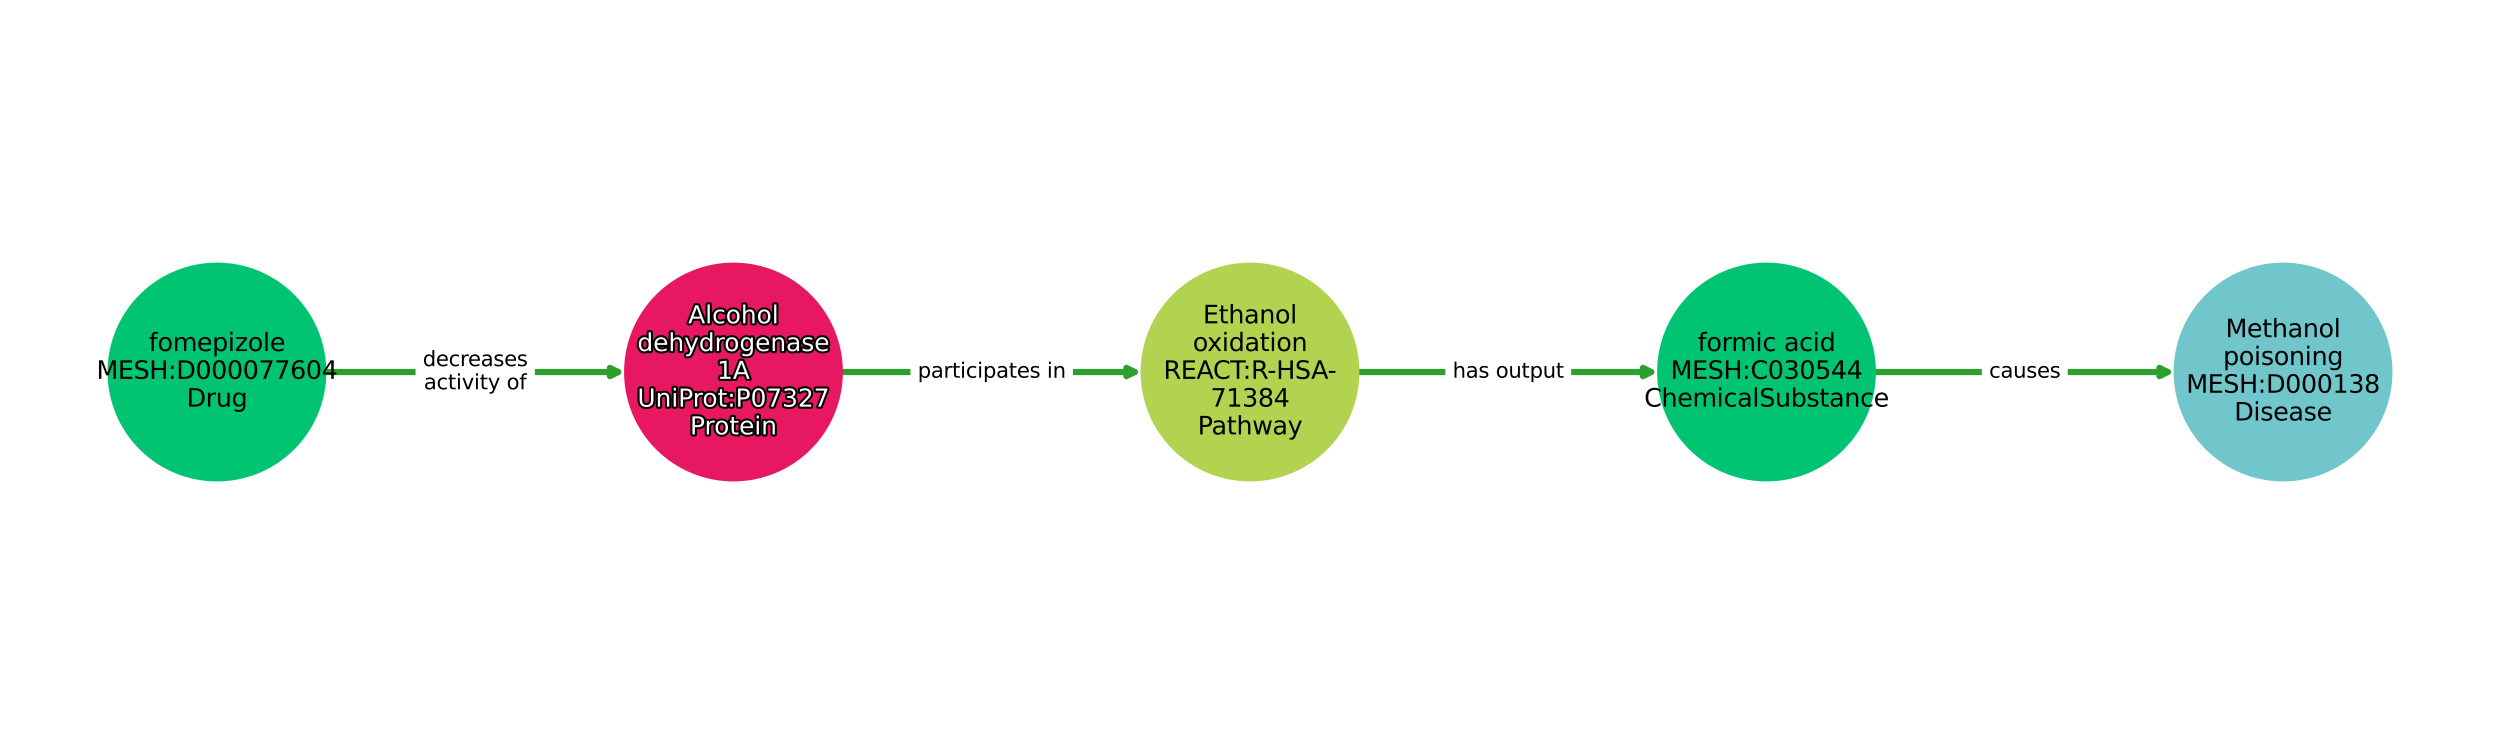 <?xml version="1.0" encoding="utf-8" standalone="no"?>
<!DOCTYPE svg PUBLIC "-//W3C//DTD SVG 1.1//EN"
  "http://www.w3.org/Graphics/SVG/1.1/DTD/svg11.dtd">
<svg xmlns:xlink="http://www.w3.org/1999/xlink" width="1209.6pt" height="360pt" viewBox="0 0 1209.6 360" xmlns="http://www.w3.org/2000/svg" version="1.1">
 <defs>
  <style type="text/css">*{stroke-linejoin: round; stroke-linecap: butt}</style>
 </defs>
 <g id="figure_1">
  <g id="patch_1">
   <path d="M 0 360 
L 1209.6 360 
L 1209.6 0 
L 0 0 
z
" style="fill: #ffffff"/>
  </g>
  <g id="axes_1">
   <g id="patch_2">
    <path d="M 157.404 180 
Q 229.923 180 299.088 180 
" clip-path="url(#pb9ce677b16)" style="fill: none; stroke: #2ca02c; stroke-width: 3; stroke-linecap: round"/>
    <path d="M 295.088 178 
L 299.088 180 
L 295.088 182 
L 295.088 178 
z
" clip-path="url(#pb9ce677b16)" style="fill: #2ca02c; stroke: #2ca02c; stroke-width: 3; stroke-linecap: round"/>
   </g>
   <g id="patch_3">
    <path d="M 407.321 180 
Q 479.84 180 549.006 180 
" clip-path="url(#pb9ce677b16)" style="fill: none; stroke: #2ca02c; stroke-width: 3; stroke-linecap: round"/>
    <path d="M 545.006 178 
L 549.006 180 
L 545.006 182 
L 545.006 178 
z
" clip-path="url(#pb9ce677b16)" style="fill: #2ca02c; stroke: #2ca02c; stroke-width: 3; stroke-linecap: round"/>
   </g>
   <g id="patch_4">
    <path d="M 657.239 180 
Q 729.758 180 798.923 180 
" clip-path="url(#pb9ce677b16)" style="fill: none; stroke: #2ca02c; stroke-width: 3; stroke-linecap: round"/>
    <path d="M 794.923 178 
L 798.923 180 
L 794.923 182 
L 794.923 178 
z
" clip-path="url(#pb9ce677b16)" style="fill: #2ca02c; stroke: #2ca02c; stroke-width: 3; stroke-linecap: round"/>
   </g>
   <g id="patch_5">
    <path d="M 907.156 180 
Q 979.675 180 1048.84 180 
" clip-path="url(#pb9ce677b16)" style="fill: none; stroke: #2ca02c; stroke-width: 3; stroke-linecap: round"/>
    <path d="M 1044.84 178 
L 1048.84 180 
L 1044.84 182 
L 1044.84 178 
z
" clip-path="url(#pb9ce677b16)" style="fill: #2ca02c; stroke: #2ca02c; stroke-width: 3; stroke-linecap: round"/>
   </g>
   <g id="text_1">
    <g id="patch_6">
     <path d="M 204.554 193.438 
L 255.293 193.438 
Q 258.293 193.438 258.293 190.438 
L 258.293 169.562 
Q 258.293 166.562 255.293 166.562 
L 204.554 166.562 
Q 201.554 166.562 201.554 169.562 
L 201.554 190.438 
Q 201.554 193.438 204.554 193.438 
z
" clip-path="url(#pb9ce677b16)" style="fill: #ffffff; stroke: #ffffff; stroke-linejoin: miter"/>
    </g>
    <g clip-path="url(#pb9ce677b16)">
     <!-- decreases -->
     <g transform="translate(204.554 177.16)scale(0.1 -0.1)">
      <defs>
       <path id="DejaVuSans-64" d="M 2906 2969 
L 2906 4863 
L 3481 4863 
L 3481 0 
L 2906 0 
L 2906 525 
Q 2725 213 2448 61 
Q 2172 -91 1784 -91 
Q 1150 -91 751 415 
Q 353 922 353 1747 
Q 353 2572 751 3078 
Q 1150 3584 1784 3584 
Q 2172 3584 2448 3432 
Q 2725 3281 2906 2969 
z
M 947 1747 
Q 947 1113 1208 752 
Q 1469 391 1925 391 
Q 2381 391 2643 752 
Q 2906 1113 2906 1747 
Q 2906 2381 2643 2742 
Q 2381 3103 1925 3103 
Q 1469 3103 1208 2742 
Q 947 2381 947 1747 
z
" transform="scale(0.016)"/>
       <path id="DejaVuSans-65" d="M 3597 1894 
L 3597 1613 
L 953 1613 
Q 991 1019 1311 708 
Q 1631 397 2203 397 
Q 2534 397 2845 478 
Q 3156 559 3463 722 
L 3463 178 
Q 3153 47 2828 -22 
Q 2503 -91 2169 -91 
Q 1331 -91 842 396 
Q 353 884 353 1716 
Q 353 2575 817 3079 
Q 1281 3584 2069 3584 
Q 2775 3584 3186 3129 
Q 3597 2675 3597 1894 
z
M 3022 2063 
Q 3016 2534 2758 2815 
Q 2500 3097 2075 3097 
Q 1594 3097 1305 2825 
Q 1016 2553 972 2059 
L 3022 2063 
z
" transform="scale(0.016)"/>
       <path id="DejaVuSans-63" d="M 3122 3366 
L 3122 2828 
Q 2878 2963 2633 3030 
Q 2388 3097 2138 3097 
Q 1578 3097 1268 2742 
Q 959 2388 959 1747 
Q 959 1106 1268 751 
Q 1578 397 2138 397 
Q 2388 397 2633 464 
Q 2878 531 3122 666 
L 3122 134 
Q 2881 22 2623 -34 
Q 2366 -91 2075 -91 
Q 1284 -91 818 406 
Q 353 903 353 1747 
Q 353 2603 823 3093 
Q 1294 3584 2113 3584 
Q 2378 3584 2631 3529 
Q 2884 3475 3122 3366 
z
" transform="scale(0.016)"/>
       <path id="DejaVuSans-72" d="M 2631 2963 
Q 2534 3019 2420 3045 
Q 2306 3072 2169 3072 
Q 1681 3072 1420 2755 
Q 1159 2438 1159 1844 
L 1159 0 
L 581 0 
L 581 3500 
L 1159 3500 
L 1159 2956 
Q 1341 3275 1631 3429 
Q 1922 3584 2338 3584 
Q 2397 3584 2469 3576 
Q 2541 3569 2628 3553 
L 2631 2963 
z
" transform="scale(0.016)"/>
       <path id="DejaVuSans-61" d="M 2194 1759 
Q 1497 1759 1228 1600 
Q 959 1441 959 1056 
Q 959 750 1161 570 
Q 1363 391 1709 391 
Q 2188 391 2477 730 
Q 2766 1069 2766 1631 
L 2766 1759 
L 2194 1759 
z
M 3341 1997 
L 3341 0 
L 2766 0 
L 2766 531 
Q 2569 213 2275 61 
Q 1981 -91 1556 -91 
Q 1019 -91 701 211 
Q 384 513 384 1019 
Q 384 1609 779 1909 
Q 1175 2209 1959 2209 
L 2766 2209 
L 2766 2266 
Q 2766 2663 2505 2880 
Q 2244 3097 1772 3097 
Q 1472 3097 1187 3025 
Q 903 2953 641 2809 
L 641 3341 
Q 956 3463 1253 3523 
Q 1550 3584 1831 3584 
Q 2591 3584 2966 3190 
Q 3341 2797 3341 1997 
z
" transform="scale(0.016)"/>
       <path id="DejaVuSans-73" d="M 2834 3397 
L 2834 2853 
Q 2591 2978 2328 3040 
Q 2066 3103 1784 3103 
Q 1356 3103 1142 2972 
Q 928 2841 928 2578 
Q 928 2378 1081 2264 
Q 1234 2150 1697 2047 
L 1894 2003 
Q 2506 1872 2764 1633 
Q 3022 1394 3022 966 
Q 3022 478 2636 193 
Q 2250 -91 1575 -91 
Q 1294 -91 989 -36 
Q 684 19 347 128 
L 347 722 
Q 666 556 975 473 
Q 1284 391 1588 391 
Q 1994 391 2212 530 
Q 2431 669 2431 922 
Q 2431 1156 2273 1281 
Q 2116 1406 1581 1522 
L 1381 1569 
Q 847 1681 609 1914 
Q 372 2147 372 2553 
Q 372 3047 722 3315 
Q 1072 3584 1716 3584 
Q 2034 3584 2315 3537 
Q 2597 3491 2834 3397 
z
" transform="scale(0.016)"/>
      </defs>
      <use xlink:href="#DejaVuSans-64"/>
      <use xlink:href="#DejaVuSans-65" x="63.477"/>
      <use xlink:href="#DejaVuSans-63" x="125"/>
      <use xlink:href="#DejaVuSans-72" x="179.98"/>
      <use xlink:href="#DejaVuSans-65" x="218.844"/>
      <use xlink:href="#DejaVuSans-61" x="280.367"/>
      <use xlink:href="#DejaVuSans-73" x="341.646"/>
      <use xlink:href="#DejaVuSans-65" x="393.746"/>
      <use xlink:href="#DejaVuSans-73" x="455.27"/>
     </g>
    </g>
    <g clip-path="url(#pb9ce677b16)">
     <!-- activity of -->
     <g transform="translate(205.085 188.358)scale(0.1 -0.1)">
      <defs>
       <path id="DejaVuSans-74" d="M 1172 4494 
L 1172 3500 
L 2356 3500 
L 2356 3053 
L 1172 3053 
L 1172 1153 
Q 1172 725 1289 603 
Q 1406 481 1766 481 
L 2356 481 
L 2356 0 
L 1766 0 
Q 1100 0 847 248 
Q 594 497 594 1153 
L 594 3053 
L 172 3053 
L 172 3500 
L 594 3500 
L 594 4494 
L 1172 4494 
z
" transform="scale(0.016)"/>
       <path id="DejaVuSans-69" d="M 603 3500 
L 1178 3500 
L 1178 0 
L 603 0 
L 603 3500 
z
M 603 4863 
L 1178 4863 
L 1178 4134 
L 603 4134 
L 603 4863 
z
" transform="scale(0.016)"/>
       <path id="DejaVuSans-76" d="M 191 3500 
L 800 3500 
L 1894 563 
L 2988 3500 
L 3597 3500 
L 2284 0 
L 1503 0 
L 191 3500 
z
" transform="scale(0.016)"/>
       <path id="DejaVuSans-79" d="M 2059 -325 
Q 1816 -950 1584 -1140 
Q 1353 -1331 966 -1331 
L 506 -1331 
L 506 -850 
L 844 -850 
Q 1081 -850 1212 -737 
Q 1344 -625 1503 -206 
L 1606 56 
L 191 3500 
L 800 3500 
L 1894 763 
L 2988 3500 
L 3597 3500 
L 2059 -325 
z
" transform="scale(0.016)"/>
       <path id="DejaVuSans-20" transform="scale(0.016)"/>
       <path id="DejaVuSans-6f" d="M 1959 3097 
Q 1497 3097 1228 2736 
Q 959 2375 959 1747 
Q 959 1119 1226 758 
Q 1494 397 1959 397 
Q 2419 397 2687 759 
Q 2956 1122 2956 1747 
Q 2956 2369 2687 2733 
Q 2419 3097 1959 3097 
z
M 1959 3584 
Q 2709 3584 3137 3096 
Q 3566 2609 3566 1747 
Q 3566 888 3137 398 
Q 2709 -91 1959 -91 
Q 1206 -91 779 398 
Q 353 888 353 1747 
Q 353 2609 779 3096 
Q 1206 3584 1959 3584 
z
" transform="scale(0.016)"/>
       <path id="DejaVuSans-66" d="M 2375 4863 
L 2375 4384 
L 1825 4384 
Q 1516 4384 1395 4259 
Q 1275 4134 1275 3809 
L 1275 3500 
L 2222 3500 
L 2222 3053 
L 1275 3053 
L 1275 0 
L 697 0 
L 697 3053 
L 147 3053 
L 147 3500 
L 697 3500 
L 697 3744 
Q 697 4328 969 4595 
Q 1241 4863 1831 4863 
L 2375 4863 
z
" transform="scale(0.016)"/>
      </defs>
      <use xlink:href="#DejaVuSans-61"/>
      <use xlink:href="#DejaVuSans-63" x="61.279"/>
      <use xlink:href="#DejaVuSans-74" x="116.26"/>
      <use xlink:href="#DejaVuSans-69" x="155.469"/>
      <use xlink:href="#DejaVuSans-76" x="183.252"/>
      <use xlink:href="#DejaVuSans-69" x="242.432"/>
      <use xlink:href="#DejaVuSans-74" x="270.215"/>
      <use xlink:href="#DejaVuSans-79" x="309.424"/>
      <use xlink:href="#DejaVuSans-20" x="368.604"/>
      <use xlink:href="#DejaVuSans-6f" x="400.391"/>
      <use xlink:href="#DejaVuSans-66" x="461.572"/>
     </g>
    </g>
   </g>
   <g id="text_2">
    <g id="patch_7">
     <path d="M 444.034 187.839 
L 515.649 187.839 
Q 518.649 187.839 518.649 184.839 
L 518.649 175.161 
Q 518.649 172.161 515.649 172.161 
L 444.034 172.161 
Q 441.034 172.161 441.034 175.161 
L 441.034 184.839 
Q 441.034 187.839 444.034 187.839 
z
" clip-path="url(#pb9ce677b16)" style="fill: #ffffff; stroke: #ffffff; stroke-linejoin: miter"/>
    </g>
    <g clip-path="url(#pb9ce677b16)">
     <!-- participates in -->
     <g transform="translate(444.034 182.759)scale(0.1 -0.1)">
      <defs>
       <path id="DejaVuSans-70" d="M 1159 525 
L 1159 -1331 
L 581 -1331 
L 581 3500 
L 1159 3500 
L 1159 2969 
Q 1341 3281 1617 3432 
Q 1894 3584 2278 3584 
Q 2916 3584 3314 3078 
Q 3713 2572 3713 1747 
Q 3713 922 3314 415 
Q 2916 -91 2278 -91 
Q 1894 -91 1617 61 
Q 1341 213 1159 525 
z
M 3116 1747 
Q 3116 2381 2855 2742 
Q 2594 3103 2138 3103 
Q 1681 3103 1420 2742 
Q 1159 2381 1159 1747 
Q 1159 1113 1420 752 
Q 1681 391 2138 391 
Q 2594 391 2855 752 
Q 3116 1113 3116 1747 
z
" transform="scale(0.016)"/>
       <path id="DejaVuSans-6e" d="M 3513 2113 
L 3513 0 
L 2938 0 
L 2938 2094 
Q 2938 2591 2744 2837 
Q 2550 3084 2163 3084 
Q 1697 3084 1428 2787 
Q 1159 2491 1159 1978 
L 1159 0 
L 581 0 
L 581 3500 
L 1159 3500 
L 1159 2956 
Q 1366 3272 1645 3428 
Q 1925 3584 2291 3584 
Q 2894 3584 3203 3211 
Q 3513 2838 3513 2113 
z
" transform="scale(0.016)"/>
      </defs>
      <use xlink:href="#DejaVuSans-70"/>
      <use xlink:href="#DejaVuSans-61" x="63.477"/>
      <use xlink:href="#DejaVuSans-72" x="124.756"/>
      <use xlink:href="#DejaVuSans-74" x="165.869"/>
      <use xlink:href="#DejaVuSans-69" x="205.078"/>
      <use xlink:href="#DejaVuSans-63" x="232.861"/>
      <use xlink:href="#DejaVuSans-69" x="287.842"/>
      <use xlink:href="#DejaVuSans-70" x="315.625"/>
      <use xlink:href="#DejaVuSans-61" x="379.102"/>
      <use xlink:href="#DejaVuSans-74" x="440.381"/>
      <use xlink:href="#DejaVuSans-65" x="479.59"/>
      <use xlink:href="#DejaVuSans-73" x="541.113"/>
      <use xlink:href="#DejaVuSans-20" x="593.213"/>
      <use xlink:href="#DejaVuSans-69" x="625"/>
      <use xlink:href="#DejaVuSans-6e" x="652.783"/>
     </g>
    </g>
   </g>
   <g id="text_3">
    <g id="patch_8">
     <path d="M 702.841 187.839 
L 756.677 187.839 
Q 759.677 187.839 759.677 184.839 
L 759.677 175.161 
Q 759.677 172.161 756.677 172.161 
L 702.841 172.161 
Q 699.841 172.161 699.841 175.161 
L 699.841 184.839 
Q 699.841 187.839 702.841 187.839 
z
" clip-path="url(#pb9ce677b16)" style="fill: #ffffff; stroke: #ffffff; stroke-linejoin: miter"/>
    </g>
    <g clip-path="url(#pb9ce677b16)">
     <!-- has output -->
     <g transform="translate(702.841 182.759)scale(0.1 -0.1)">
      <defs>
       <path id="DejaVuSans-68" d="M 3513 2113 
L 3513 0 
L 2938 0 
L 2938 2094 
Q 2938 2591 2744 2837 
Q 2550 3084 2163 3084 
Q 1697 3084 1428 2787 
Q 1159 2491 1159 1978 
L 1159 0 
L 581 0 
L 581 4863 
L 1159 4863 
L 1159 2956 
Q 1366 3272 1645 3428 
Q 1925 3584 2291 3584 
Q 2894 3584 3203 3211 
Q 3513 2838 3513 2113 
z
" transform="scale(0.016)"/>
       <path id="DejaVuSans-75" d="M 544 1381 
L 544 3500 
L 1119 3500 
L 1119 1403 
Q 1119 906 1312 657 
Q 1506 409 1894 409 
Q 2359 409 2629 706 
Q 2900 1003 2900 1516 
L 2900 3500 
L 3475 3500 
L 3475 0 
L 2900 0 
L 2900 538 
Q 2691 219 2414 64 
Q 2138 -91 1772 -91 
Q 1169 -91 856 284 
Q 544 659 544 1381 
z
M 1991 3584 
L 1991 3584 
z
" transform="scale(0.016)"/>
      </defs>
      <use xlink:href="#DejaVuSans-68"/>
      <use xlink:href="#DejaVuSans-61" x="63.379"/>
      <use xlink:href="#DejaVuSans-73" x="124.658"/>
      <use xlink:href="#DejaVuSans-20" x="176.758"/>
      <use xlink:href="#DejaVuSans-6f" x="208.545"/>
      <use xlink:href="#DejaVuSans-75" x="269.727"/>
      <use xlink:href="#DejaVuSans-74" x="333.105"/>
      <use xlink:href="#DejaVuSans-70" x="372.314"/>
      <use xlink:href="#DejaVuSans-75" x="435.791"/>
      <use xlink:href="#DejaVuSans-74" x="499.17"/>
     </g>
    </g>
   </g>
   <g id="text_4">
    <g id="patch_9">
     <path d="M 962.408 187.839 
L 996.944 187.839 
Q 999.944 187.839 999.944 184.839 
L 999.944 175.161 
Q 999.944 172.161 996.944 172.161 
L 962.408 172.161 
Q 959.408 172.161 959.408 175.161 
L 959.408 184.839 
Q 959.408 187.839 962.408 187.839 
z
" clip-path="url(#pb9ce677b16)" style="fill: #ffffff; stroke: #ffffff; stroke-linejoin: miter"/>
    </g>
    <g clip-path="url(#pb9ce677b16)">
     <!-- causes -->
     <g transform="translate(962.408 182.759)scale(0.1 -0.1)">
      <use xlink:href="#DejaVuSans-63"/>
      <use xlink:href="#DejaVuSans-61" x="54.98"/>
      <use xlink:href="#DejaVuSans-75" x="116.26"/>
      <use xlink:href="#DejaVuSans-73" x="179.639"/>
      <use xlink:href="#DejaVuSans-65" x="231.738"/>
      <use xlink:href="#DejaVuSans-73" x="293.262"/>
     </g>
    </g>
   </g>
   <g id="PathCollection_1">
    <defs>
     <path id="C0_0_303e019f06" d="M 0 52.44 
C 13.907 52.44 27.247 46.915 37.081 37.081 
C 46.915 27.247 52.44 13.907 52.44 -0 
C 52.44 -13.907 46.915 -27.247 37.081 -37.081 
C 27.247 -46.915 13.907 -52.44 0 -52.44 
C -13.907 -52.44 -27.247 -46.915 -37.081 -37.081 
C -46.915 -27.247 -52.44 -13.907 -52.44 0 
C -52.44 13.907 -46.915 27.247 -37.081 37.081 
C -27.247 46.915 -13.907 52.44 0 52.44 
z
"/>
    </defs>
    <g clip-path="url(#pb9ce677b16)">
     <use xlink:href="#C0_0_303e019f06" x="104.965" y="180" style="fill: #01c472; stroke: #01c472"/>
    </g>
    <g clip-path="url(#pb9ce677b16)">
     <use xlink:href="#C0_0_303e019f06" x="354.883" y="180" style="fill: #e71761; stroke: #e71761"/>
    </g>
    <g clip-path="url(#pb9ce677b16)">
     <use xlink:href="#C0_0_303e019f06" x="604.8" y="180" style="fill: #b1d34f; stroke: #b1d34f"/>
    </g>
    <g clip-path="url(#pb9ce677b16)">
     <use xlink:href="#C0_0_303e019f06" x="854.717" y="180" style="fill: #01c472; stroke: #01c472"/>
    </g>
    <g clip-path="url(#pb9ce677b16)">
     <use xlink:href="#C0_0_303e019f06" x="1104.635" y="180" style="fill: #70c6ca; stroke: #70c6ca"/>
    </g>
   </g>
   <g id="text_5">
    <path d="M 337.103 148.854 
L 335.496 153.208 
L 338.714 153.208 
L 337.103 148.854 
z
M 336.434 147.688 
L 337.776 147.688 
L 341.11 156.436 
L 339.88 156.436 
L 339.083 154.192 
L 335.14 154.192 
L 334.343 156.436 
L 333.094 156.436 
L 336.434 147.688 
z
M 342.34 147.318 
L 343.418 147.318 
L 343.418 156.436 
L 342.34 156.436 
L 342.34 147.318 
z
M 350.397 150.125 
L 350.397 151.134 
Q 349.94 150.881 349.48 150.755 
Q 349.021 150.63 348.552 150.63 
Q 347.502 150.63 346.921 151.295 
Q 346.342 151.959 346.342 153.161 
Q 346.342 154.363 346.921 155.028 
Q 347.502 155.692 348.552 155.692 
Q 349.021 155.692 349.48 155.566 
Q 349.94 155.441 350.397 155.188 
L 350.397 156.185 
Q 349.945 156.395 349.462 156.5 
Q 348.98 156.607 348.434 156.607 
Q 346.951 156.607 346.077 155.675 
Q 345.205 154.743 345.205 153.161 
Q 345.205 151.556 346.087 150.637 
Q 346.97 149.716 348.505 149.716 
Q 349.002 149.716 349.477 149.82 
Q 349.951 149.921 350.397 150.125 
z
M 354.814 150.63 
Q 353.948 150.63 353.444 151.306 
Q 352.939 151.983 352.939 153.161 
Q 352.939 154.338 353.44 155.015 
Q 353.942 155.692 354.814 155.692 
Q 355.677 155.692 356.179 155.013 
Q 356.684 154.333 356.684 153.161 
Q 356.684 151.995 356.179 151.312 
Q 355.677 150.63 354.814 150.63 
z
M 354.814 149.716 
Q 356.22 149.716 357.023 150.631 
Q 357.827 151.545 357.827 153.161 
Q 357.827 154.772 357.023 155.69 
Q 356.22 156.607 354.814 156.607 
Q 353.402 156.607 352.602 155.69 
Q 351.803 154.772 351.803 153.161 
Q 351.803 151.545 352.602 150.631 
Q 353.402 149.716 354.814 149.716 
z
M 365.07 152.475 
L 365.07 156.436 
L 363.992 156.436 
L 363.992 152.51 
Q 363.992 151.578 363.628 151.117 
Q 363.264 150.654 362.539 150.654 
Q 361.665 150.654 361.16 151.211 
Q 360.656 151.766 360.656 152.728 
L 360.656 156.436 
L 359.572 156.436 
L 359.572 147.318 
L 360.656 147.318 
L 360.656 150.894 
Q 361.044 150.302 361.567 150.009 
Q 362.092 149.716 362.779 149.716 
Q 363.909 149.716 364.489 150.416 
Q 365.07 151.115 365.07 152.475 
z
M 369.761 150.63 
Q 368.895 150.63 368.391 151.306 
Q 367.886 151.983 367.886 153.161 
Q 367.886 154.338 368.387 155.015 
Q 368.89 155.692 369.761 155.692 
Q 370.624 155.692 371.126 155.013 
Q 371.631 154.333 371.631 153.161 
Q 371.631 151.995 371.126 151.312 
Q 370.624 150.63 369.761 150.63 
z
M 369.761 149.716 
Q 371.168 149.716 371.97 150.631 
Q 372.775 151.545 372.775 153.161 
Q 372.775 154.772 371.97 155.69 
Q 371.168 156.607 369.761 156.607 
Q 368.35 156.607 367.549 155.69 
Q 366.75 154.772 366.75 153.161 
Q 366.75 151.545 367.549 150.631 
Q 368.35 149.716 369.761 149.716 
z
M 374.561 147.318 
L 375.639 147.318 
L 375.639 156.436 
L 374.561 156.436 
L 374.561 147.318 
z
" clip-path="url(#pb9ce677b16)" style="fill: #ffffff; stroke: #000000; stroke-width: 2"/>
    <path d="M 337.103 148.854 
L 335.496 153.208 
L 338.714 153.208 
L 337.103 148.854 
z
M 336.434 147.688 
L 337.776 147.688 
L 341.11 156.436 
L 339.88 156.436 
L 339.083 154.192 
L 335.14 154.192 
L 334.343 156.436 
L 333.094 156.436 
L 336.434 147.688 
z
M 342.34 147.318 
L 343.418 147.318 
L 343.418 156.436 
L 342.34 156.436 
L 342.34 147.318 
z
M 350.397 150.125 
L 350.397 151.134 
Q 349.94 150.881 349.48 150.755 
Q 349.021 150.63 348.552 150.63 
Q 347.502 150.63 346.921 151.295 
Q 346.342 151.959 346.342 153.161 
Q 346.342 154.363 346.921 155.028 
Q 347.502 155.692 348.552 155.692 
Q 349.021 155.692 349.48 155.566 
Q 349.94 155.441 350.397 155.188 
L 350.397 156.185 
Q 349.945 156.395 349.462 156.5 
Q 348.98 156.607 348.434 156.607 
Q 346.951 156.607 346.077 155.675 
Q 345.205 154.743 345.205 153.161 
Q 345.205 151.556 346.087 150.637 
Q 346.97 149.716 348.505 149.716 
Q 349.002 149.716 349.477 149.82 
Q 349.951 149.921 350.397 150.125 
z
M 354.814 150.63 
Q 353.948 150.63 353.444 151.306 
Q 352.939 151.983 352.939 153.161 
Q 352.939 154.338 353.44 155.015 
Q 353.942 155.692 354.814 155.692 
Q 355.677 155.692 356.179 155.013 
Q 356.684 154.333 356.684 153.161 
Q 356.684 151.995 356.179 151.312 
Q 355.677 150.63 354.814 150.63 
z
M 354.814 149.716 
Q 356.22 149.716 357.023 150.631 
Q 357.827 151.545 357.827 153.161 
Q 357.827 154.772 357.023 155.69 
Q 356.22 156.607 354.814 156.607 
Q 353.402 156.607 352.602 155.69 
Q 351.803 154.772 351.803 153.161 
Q 351.803 151.545 352.602 150.631 
Q 353.402 149.716 354.814 149.716 
z
M 365.07 152.475 
L 365.07 156.436 
L 363.992 156.436 
L 363.992 152.51 
Q 363.992 151.578 363.628 151.117 
Q 363.264 150.654 362.539 150.654 
Q 361.665 150.654 361.16 151.211 
Q 360.656 151.766 360.656 152.728 
L 360.656 156.436 
L 359.572 156.436 
L 359.572 147.318 
L 360.656 147.318 
L 360.656 150.894 
Q 361.044 150.302 361.567 150.009 
Q 362.092 149.716 362.779 149.716 
Q 363.909 149.716 364.489 150.416 
Q 365.07 151.115 365.07 152.475 
z
M 369.761 150.63 
Q 368.895 150.63 368.391 151.306 
Q 367.886 151.983 367.886 153.161 
Q 367.886 154.338 368.387 155.015 
Q 368.89 155.692 369.761 155.692 
Q 370.624 155.692 371.126 155.013 
Q 371.631 154.333 371.631 153.161 
Q 371.631 151.995 371.126 151.312 
Q 370.624 150.63 369.761 150.63 
z
M 369.761 149.716 
Q 371.168 149.716 371.97 150.631 
Q 372.775 151.545 372.775 153.161 
Q 372.775 154.772 371.97 155.69 
Q 371.168 156.607 369.761 156.607 
Q 368.35 156.607 367.549 155.69 
Q 366.75 154.772 366.75 153.161 
Q 366.75 151.545 367.549 150.631 
Q 368.35 149.716 369.761 149.716 
z
M 374.561 147.318 
L 375.639 147.318 
L 375.639 156.436 
L 374.561 156.436 
L 374.561 147.318 
z
" clip-path="url(#pb9ce677b16)" style="fill: #ffffff"/>
    <path d="M 313.867 164.307 
L 313.867 160.756 
L 314.945 160.756 
L 314.945 169.874 
L 313.867 169.874 
L 313.867 168.889 
Q 313.528 169.475 313.008 169.76 
Q 312.491 170.044 311.763 170.044 
Q 310.575 170.044 309.826 169.096 
Q 309.08 168.145 309.08 166.598 
Q 309.08 165.051 309.826 164.103 
Q 310.575 163.154 311.763 163.154 
Q 312.491 163.154 313.008 163.439 
Q 313.528 163.722 313.867 164.307 
z
M 310.194 166.598 
Q 310.194 167.787 310.683 168.464 
Q 311.173 169.141 312.028 169.141 
Q 312.883 169.141 313.374 168.464 
Q 313.867 167.787 313.867 166.598 
Q 313.867 165.41 313.374 164.733 
Q 312.883 164.056 312.028 164.056 
Q 311.173 164.056 310.683 164.733 
Q 310.194 165.41 310.194 166.598 
z
M 322.78 166.323 
L 322.78 166.85 
L 317.822 166.85 
Q 317.894 167.963 318.494 168.546 
Q 319.094 169.13 320.166 169.13 
Q 320.787 169.13 321.37 168.978 
Q 321.953 168.826 322.529 168.52 
L 322.529 169.54 
Q 321.947 169.786 321.338 169.915 
Q 320.729 170.044 320.102 170.044 
Q 318.531 170.044 317.614 169.131 
Q 316.697 168.216 316.697 166.656 
Q 316.697 165.046 317.567 164.101 
Q 318.437 163.154 319.915 163.154 
Q 321.239 163.154 322.009 164.007 
Q 322.78 164.858 322.78 166.323 
z
M 321.702 166.006 
Q 321.69 165.123 321.207 164.596 
Q 320.723 164.067 319.926 164.067 
Q 319.024 164.067 318.482 164.577 
Q 317.94 165.087 317.858 166.013 
L 321.702 166.006 
z
M 330.005 165.912 
L 330.005 169.874 
L 328.927 169.874 
L 328.927 165.948 
Q 328.927 165.016 328.563 164.554 
Q 328.2 164.091 327.474 164.091 
Q 326.6 164.091 326.096 164.648 
Q 325.591 165.203 325.591 166.165 
L 325.591 169.874 
L 324.508 169.874 
L 324.508 160.756 
L 325.591 160.756 
L 325.591 164.331 
Q 325.98 163.739 326.503 163.446 
Q 327.028 163.154 327.714 163.154 
Q 328.845 163.154 329.424 163.853 
Q 330.005 164.553 330.005 165.912 
z
M 334.884 170.483 
Q 334.429 171.655 333.994 172.011 
Q 333.561 172.369 332.835 172.369 
L 331.972 172.369 
L 331.972 171.468 
L 332.606 171.468 
Q 333.051 171.468 333.296 171.256 
Q 333.544 171.046 333.842 170.26 
L 334.035 169.769 
L 331.382 163.311 
L 332.524 163.311 
L 334.575 168.443 
L 336.626 163.311 
L 337.768 163.311 
L 334.884 170.483 
z
M 343.574 164.307 
L 343.574 160.756 
L 344.652 160.756 
L 344.652 169.874 
L 343.574 169.874 
L 343.574 168.889 
Q 343.235 169.475 342.715 169.76 
Q 342.198 170.044 341.47 170.044 
Q 340.282 170.044 339.533 169.096 
Q 338.787 168.145 338.787 166.598 
Q 338.787 165.051 339.533 164.103 
Q 340.282 163.154 341.47 163.154 
Q 342.198 163.154 342.715 163.439 
Q 343.235 163.722 343.574 164.307 
z
M 339.901 166.598 
Q 339.901 167.787 340.39 168.464 
Q 340.88 169.141 341.735 169.141 
Q 342.59 169.141 343.081 168.464 
Q 343.574 167.787 343.574 166.598 
Q 343.574 165.41 343.081 164.733 
Q 342.59 164.056 341.735 164.056 
Q 340.88 164.056 340.39 164.733 
Q 339.901 165.41 339.901 166.598 
z
M 350.676 164.318 
Q 350.494 164.213 350.28 164.165 
Q 350.066 164.114 349.809 164.114 
Q 348.894 164.114 348.405 164.708 
Q 347.916 165.303 347.916 166.416 
L 347.916 169.874 
L 346.832 169.874 
L 346.832 163.311 
L 347.916 163.311 
L 347.916 164.331 
Q 348.257 163.733 348.801 163.445 
Q 349.346 163.154 350.126 163.154 
Q 350.237 163.154 350.372 163.169 
Q 350.507 163.182 350.67 163.212 
L 350.676 164.318 
z
M 354.079 164.067 
Q 353.213 164.067 352.709 164.744 
Q 352.204 165.421 352.204 166.598 
Q 352.204 167.776 352.705 168.453 
Q 353.207 169.13 354.079 169.13 
Q 354.942 169.13 355.444 168.451 
Q 355.949 167.77 355.949 166.598 
Q 355.949 165.432 355.444 164.75 
Q 354.942 164.067 354.079 164.067 
z
M 354.079 163.154 
Q 355.485 163.154 356.288 164.069 
Q 357.092 164.982 357.092 166.598 
Q 357.092 168.209 356.288 169.128 
Q 355.485 170.044 354.079 170.044 
Q 352.667 170.044 351.867 169.128 
Q 351.068 168.209 351.068 166.598 
Q 351.068 164.982 351.867 164.069 
Q 352.667 163.154 354.079 163.154 
z
M 363.197 166.516 
Q 363.197 165.344 362.713 164.701 
Q 362.231 164.056 361.357 164.056 
Q 360.491 164.056 360.007 164.701 
Q 359.524 165.344 359.524 166.516 
Q 359.524 167.682 360.007 168.327 
Q 360.491 168.972 361.357 168.972 
Q 362.231 168.972 362.713 168.327 
Q 363.197 167.682 363.197 166.516 
z
M 364.275 169.06 
Q 364.275 170.734 363.53 171.552 
Q 362.788 172.369 361.252 172.369 
Q 360.684 172.369 360.18 172.285 
Q 359.675 172.201 359.201 172.024 
L 359.201 170.976 
Q 359.675 171.233 360.139 171.355 
Q 360.602 171.479 361.082 171.479 
Q 362.143 171.479 362.67 170.926 
Q 363.197 170.373 363.197 169.253 
L 363.197 168.719 
Q 362.863 169.3 362.342 169.587 
Q 361.82 169.874 361.093 169.874 
Q 359.887 169.874 359.149 168.955 
Q 358.41 168.035 358.41 166.516 
Q 358.41 164.993 359.149 164.075 
Q 359.887 163.154 361.093 163.154 
Q 361.82 163.154 362.342 163.441 
Q 362.863 163.728 363.197 164.307 
L 363.197 163.311 
L 364.275 163.311 
L 364.275 169.06 
z
M 372.109 166.323 
L 372.109 166.85 
L 367.152 166.85 
Q 367.223 167.963 367.823 168.546 
Q 368.423 169.13 369.496 169.13 
Q 370.116 169.13 370.699 168.978 
Q 371.283 168.826 371.858 168.52 
L 371.858 169.54 
Q 371.277 169.786 370.668 169.915 
Q 370.058 170.044 369.432 170.044 
Q 367.861 170.044 366.944 169.131 
Q 366.027 168.216 366.027 166.656 
Q 366.027 165.046 366.897 164.101 
Q 367.767 163.154 369.244 163.154 
Q 370.568 163.154 371.339 164.007 
Q 372.109 164.858 372.109 166.323 
z
M 371.031 166.006 
Q 371.02 165.123 370.536 164.596 
Q 370.053 164.067 369.256 164.067 
Q 368.354 164.067 367.812 164.577 
Q 367.27 165.087 367.188 166.013 
L 371.031 166.006 
z
M 379.335 165.912 
L 379.335 169.874 
L 378.257 169.874 
L 378.257 165.948 
Q 378.257 165.016 377.893 164.554 
Q 377.529 164.091 376.804 164.091 
Q 375.93 164.091 375.425 164.648 
Q 374.921 165.203 374.921 166.165 
L 374.921 169.874 
L 373.837 169.874 
L 373.837 163.311 
L 374.921 163.311 
L 374.921 164.331 
Q 375.309 163.739 375.832 163.446 
Q 376.357 163.154 377.044 163.154 
Q 378.174 163.154 378.754 163.853 
Q 379.335 164.553 379.335 165.912 
z
M 384.467 166.576 
Q 383.16 166.576 382.656 166.874 
Q 382.151 167.172 382.151 167.894 
Q 382.151 168.468 382.53 168.805 
Q 382.909 169.141 383.558 169.141 
Q 384.456 169.141 384.998 168.505 
Q 385.54 167.869 385.54 166.816 
L 385.54 166.576 
L 384.467 166.576 
z
M 386.618 166.13 
L 386.618 169.874 
L 385.54 169.874 
L 385.54 168.878 
Q 385.17 169.475 384.619 169.76 
Q 384.068 170.044 383.271 170.044 
Q 382.264 170.044 381.668 169.478 
Q 381.073 168.912 381.073 167.963 
Q 381.073 166.857 381.814 166.294 
Q 382.556 165.732 384.026 165.732 
L 385.54 165.732 
L 385.54 165.625 
Q 385.54 164.881 385.05 164.474 
Q 384.561 164.067 383.676 164.067 
Q 383.113 164.067 382.579 164.202 
Q 382.046 164.337 381.555 164.607 
L 381.555 163.609 
Q 382.146 163.381 382.703 163.268 
Q 383.26 163.154 383.786 163.154 
Q 385.211 163.154 385.915 163.893 
Q 386.618 164.63 386.618 166.13 
z
M 393.021 163.505 
L 393.021 164.524 
Q 392.565 164.29 392.072 164.174 
Q 391.581 164.056 391.052 164.056 
Q 390.249 164.056 389.848 164.301 
Q 389.447 164.547 389.447 165.04 
Q 389.447 165.415 389.734 165.629 
Q 390.021 165.843 390.889 166.036 
L 391.258 166.118 
Q 392.406 166.364 392.889 166.812 
Q 393.373 167.26 393.373 168.063 
Q 393.373 168.978 392.649 169.512 
Q 391.926 170.044 390.66 170.044 
Q 390.133 170.044 389.561 169.941 
Q 388.989 169.838 388.357 169.634 
L 388.357 168.52 
Q 388.956 168.831 389.535 168.987 
Q 390.114 169.141 390.684 169.141 
Q 391.446 169.141 391.854 168.88 
Q 392.265 168.619 392.265 168.145 
Q 392.265 167.706 391.969 167.472 
Q 391.674 167.238 390.671 167.02 
L 390.296 166.932 
Q 389.295 166.722 388.849 166.285 
Q 388.404 165.848 388.404 165.087 
Q 388.404 164.161 389.061 163.658 
Q 389.717 163.154 390.924 163.154 
Q 391.521 163.154 392.047 163.242 
Q 392.576 163.328 393.021 163.505 
z
M 400.703 166.323 
L 400.703 166.85 
L 395.746 166.85 
Q 395.817 167.963 396.417 168.546 
Q 397.017 169.13 398.089 169.13 
Q 398.71 169.13 399.293 168.978 
Q 399.876 168.826 400.452 168.52 
L 400.452 169.54 
Q 399.871 169.786 399.261 169.915 
Q 398.652 170.044 398.026 170.044 
Q 396.454 170.044 395.538 169.131 
Q 394.621 168.216 394.621 166.656 
Q 394.621 165.046 395.491 164.101 
Q 396.361 163.154 397.838 163.154 
Q 399.162 163.154 399.933 164.007 
Q 400.703 164.858 400.703 166.323 
z
M 399.625 166.006 
Q 399.614 165.123 399.13 164.596 
Q 398.646 164.067 397.849 164.067 
Q 396.948 164.067 396.406 164.577 
Q 395.864 165.087 395.781 166.013 
L 399.625 166.006 
z
" clip-path="url(#pb9ce677b16)" style="fill: #ffffff; stroke: #000000; stroke-width: 2"/>
    <path d="M 313.867 164.307 
L 313.867 160.756 
L 314.945 160.756 
L 314.945 169.874 
L 313.867 169.874 
L 313.867 168.889 
Q 313.528 169.475 313.008 169.76 
Q 312.491 170.044 311.763 170.044 
Q 310.575 170.044 309.826 169.096 
Q 309.08 168.145 309.08 166.598 
Q 309.08 165.051 309.826 164.103 
Q 310.575 163.154 311.763 163.154 
Q 312.491 163.154 313.008 163.439 
Q 313.528 163.722 313.867 164.307 
z
M 310.194 166.598 
Q 310.194 167.787 310.683 168.464 
Q 311.173 169.141 312.028 169.141 
Q 312.883 169.141 313.374 168.464 
Q 313.867 167.787 313.867 166.598 
Q 313.867 165.41 313.374 164.733 
Q 312.883 164.056 312.028 164.056 
Q 311.173 164.056 310.683 164.733 
Q 310.194 165.41 310.194 166.598 
z
M 322.78 166.323 
L 322.78 166.85 
L 317.822 166.85 
Q 317.894 167.963 318.494 168.546 
Q 319.094 169.13 320.166 169.13 
Q 320.787 169.13 321.37 168.978 
Q 321.953 168.826 322.529 168.52 
L 322.529 169.54 
Q 321.947 169.786 321.338 169.915 
Q 320.729 170.044 320.102 170.044 
Q 318.531 170.044 317.614 169.131 
Q 316.697 168.216 316.697 166.656 
Q 316.697 165.046 317.567 164.101 
Q 318.437 163.154 319.915 163.154 
Q 321.239 163.154 322.009 164.007 
Q 322.78 164.858 322.78 166.323 
z
M 321.702 166.006 
Q 321.69 165.123 321.207 164.596 
Q 320.723 164.067 319.926 164.067 
Q 319.024 164.067 318.482 164.577 
Q 317.94 165.087 317.858 166.013 
L 321.702 166.006 
z
M 330.005 165.912 
L 330.005 169.874 
L 328.927 169.874 
L 328.927 165.948 
Q 328.927 165.016 328.563 164.554 
Q 328.2 164.091 327.474 164.091 
Q 326.6 164.091 326.096 164.648 
Q 325.591 165.203 325.591 166.165 
L 325.591 169.874 
L 324.508 169.874 
L 324.508 160.756 
L 325.591 160.756 
L 325.591 164.331 
Q 325.98 163.739 326.503 163.446 
Q 327.028 163.154 327.714 163.154 
Q 328.845 163.154 329.424 163.853 
Q 330.005 164.553 330.005 165.912 
z
M 334.884 170.483 
Q 334.429 171.655 333.994 172.011 
Q 333.561 172.369 332.835 172.369 
L 331.972 172.369 
L 331.972 171.468 
L 332.606 171.468 
Q 333.051 171.468 333.296 171.256 
Q 333.544 171.046 333.842 170.26 
L 334.035 169.769 
L 331.382 163.311 
L 332.524 163.311 
L 334.575 168.443 
L 336.626 163.311 
L 337.768 163.311 
L 334.884 170.483 
z
M 343.574 164.307 
L 343.574 160.756 
L 344.652 160.756 
L 344.652 169.874 
L 343.574 169.874 
L 343.574 168.889 
Q 343.235 169.475 342.715 169.76 
Q 342.198 170.044 341.47 170.044 
Q 340.282 170.044 339.533 169.096 
Q 338.787 168.145 338.787 166.598 
Q 338.787 165.051 339.533 164.103 
Q 340.282 163.154 341.47 163.154 
Q 342.198 163.154 342.715 163.439 
Q 343.235 163.722 343.574 164.307 
z
M 339.901 166.598 
Q 339.901 167.787 340.39 168.464 
Q 340.88 169.141 341.735 169.141 
Q 342.59 169.141 343.081 168.464 
Q 343.574 167.787 343.574 166.598 
Q 343.574 165.41 343.081 164.733 
Q 342.59 164.056 341.735 164.056 
Q 340.88 164.056 340.39 164.733 
Q 339.901 165.41 339.901 166.598 
z
M 350.676 164.318 
Q 350.494 164.213 350.28 164.165 
Q 350.066 164.114 349.809 164.114 
Q 348.894 164.114 348.405 164.708 
Q 347.916 165.303 347.916 166.416 
L 347.916 169.874 
L 346.832 169.874 
L 346.832 163.311 
L 347.916 163.311 
L 347.916 164.331 
Q 348.257 163.733 348.801 163.445 
Q 349.346 163.154 350.126 163.154 
Q 350.237 163.154 350.372 163.169 
Q 350.507 163.182 350.67 163.212 
L 350.676 164.318 
z
M 354.079 164.067 
Q 353.213 164.067 352.709 164.744 
Q 352.204 165.421 352.204 166.598 
Q 352.204 167.776 352.705 168.453 
Q 353.207 169.13 354.079 169.13 
Q 354.942 169.13 355.444 168.451 
Q 355.949 167.77 355.949 166.598 
Q 355.949 165.432 355.444 164.75 
Q 354.942 164.067 354.079 164.067 
z
M 354.079 163.154 
Q 355.485 163.154 356.288 164.069 
Q 357.092 164.982 357.092 166.598 
Q 357.092 168.209 356.288 169.128 
Q 355.485 170.044 354.079 170.044 
Q 352.667 170.044 351.867 169.128 
Q 351.068 168.209 351.068 166.598 
Q 351.068 164.982 351.867 164.069 
Q 352.667 163.154 354.079 163.154 
z
M 363.197 166.516 
Q 363.197 165.344 362.713 164.701 
Q 362.231 164.056 361.357 164.056 
Q 360.491 164.056 360.007 164.701 
Q 359.524 165.344 359.524 166.516 
Q 359.524 167.682 360.007 168.327 
Q 360.491 168.972 361.357 168.972 
Q 362.231 168.972 362.713 168.327 
Q 363.197 167.682 363.197 166.516 
z
M 364.275 169.06 
Q 364.275 170.734 363.53 171.552 
Q 362.788 172.369 361.252 172.369 
Q 360.684 172.369 360.18 172.285 
Q 359.675 172.201 359.201 172.024 
L 359.201 170.976 
Q 359.675 171.233 360.139 171.355 
Q 360.602 171.479 361.082 171.479 
Q 362.143 171.479 362.67 170.926 
Q 363.197 170.373 363.197 169.253 
L 363.197 168.719 
Q 362.863 169.3 362.342 169.587 
Q 361.82 169.874 361.093 169.874 
Q 359.887 169.874 359.149 168.955 
Q 358.41 168.035 358.41 166.516 
Q 358.41 164.993 359.149 164.075 
Q 359.887 163.154 361.093 163.154 
Q 361.82 163.154 362.342 163.441 
Q 362.863 163.728 363.197 164.307 
L 363.197 163.311 
L 364.275 163.311 
L 364.275 169.06 
z
M 372.109 166.323 
L 372.109 166.85 
L 367.152 166.85 
Q 367.223 167.963 367.823 168.546 
Q 368.423 169.13 369.496 169.13 
Q 370.116 169.13 370.699 168.978 
Q 371.283 168.826 371.858 168.52 
L 371.858 169.54 
Q 371.277 169.786 370.668 169.915 
Q 370.058 170.044 369.432 170.044 
Q 367.861 170.044 366.944 169.131 
Q 366.027 168.216 366.027 166.656 
Q 366.027 165.046 366.897 164.101 
Q 367.767 163.154 369.244 163.154 
Q 370.568 163.154 371.339 164.007 
Q 372.109 164.858 372.109 166.323 
z
M 371.031 166.006 
Q 371.02 165.123 370.536 164.596 
Q 370.053 164.067 369.256 164.067 
Q 368.354 164.067 367.812 164.577 
Q 367.27 165.087 367.188 166.013 
L 371.031 166.006 
z
M 379.335 165.912 
L 379.335 169.874 
L 378.257 169.874 
L 378.257 165.948 
Q 378.257 165.016 377.893 164.554 
Q 377.529 164.091 376.804 164.091 
Q 375.93 164.091 375.425 164.648 
Q 374.921 165.203 374.921 166.165 
L 374.921 169.874 
L 373.837 169.874 
L 373.837 163.311 
L 374.921 163.311 
L 374.921 164.331 
Q 375.309 163.739 375.832 163.446 
Q 376.357 163.154 377.044 163.154 
Q 378.174 163.154 378.754 163.853 
Q 379.335 164.553 379.335 165.912 
z
M 384.467 166.576 
Q 383.16 166.576 382.656 166.874 
Q 382.151 167.172 382.151 167.894 
Q 382.151 168.468 382.53 168.805 
Q 382.909 169.141 383.558 169.141 
Q 384.456 169.141 384.998 168.505 
Q 385.54 167.869 385.54 166.816 
L 385.54 166.576 
L 384.467 166.576 
z
M 386.618 166.13 
L 386.618 169.874 
L 385.54 169.874 
L 385.54 168.878 
Q 385.17 169.475 384.619 169.76 
Q 384.068 170.044 383.271 170.044 
Q 382.264 170.044 381.668 169.478 
Q 381.073 168.912 381.073 167.963 
Q 381.073 166.857 381.814 166.294 
Q 382.556 165.732 384.026 165.732 
L 385.54 165.732 
L 385.54 165.625 
Q 385.54 164.881 385.05 164.474 
Q 384.561 164.067 383.676 164.067 
Q 383.113 164.067 382.579 164.202 
Q 382.046 164.337 381.555 164.607 
L 381.555 163.609 
Q 382.146 163.381 382.703 163.268 
Q 383.26 163.154 383.786 163.154 
Q 385.211 163.154 385.915 163.893 
Q 386.618 164.63 386.618 166.13 
z
M 393.021 163.505 
L 393.021 164.524 
Q 392.565 164.29 392.072 164.174 
Q 391.581 164.056 391.052 164.056 
Q 390.249 164.056 389.848 164.301 
Q 389.447 164.547 389.447 165.04 
Q 389.447 165.415 389.734 165.629 
Q 390.021 165.843 390.889 166.036 
L 391.258 166.118 
Q 392.406 166.364 392.889 166.812 
Q 393.373 167.26 393.373 168.063 
Q 393.373 168.978 392.649 169.512 
Q 391.926 170.044 390.66 170.044 
Q 390.133 170.044 389.561 169.941 
Q 388.989 169.838 388.357 169.634 
L 388.357 168.52 
Q 388.956 168.831 389.535 168.987 
Q 390.114 169.141 390.684 169.141 
Q 391.446 169.141 391.854 168.88 
Q 392.265 168.619 392.265 168.145 
Q 392.265 167.706 391.969 167.472 
Q 391.674 167.238 390.671 167.02 
L 390.296 166.932 
Q 389.295 166.722 388.849 166.285 
Q 388.404 165.848 388.404 165.087 
Q 388.404 164.161 389.061 163.658 
Q 389.717 163.154 390.924 163.154 
Q 391.521 163.154 392.047 163.242 
Q 392.576 163.328 393.021 163.505 
z
M 400.703 166.323 
L 400.703 166.85 
L 395.746 166.85 
Q 395.817 167.963 396.417 168.546 
Q 397.017 169.13 398.089 169.13 
Q 398.71 169.13 399.293 168.978 
Q 399.876 168.826 400.452 168.52 
L 400.452 169.54 
Q 399.871 169.786 399.261 169.915 
Q 398.652 170.044 398.026 170.044 
Q 396.454 170.044 395.538 169.131 
Q 394.621 168.216 394.621 166.656 
Q 394.621 165.046 395.491 164.101 
Q 396.361 163.154 397.838 163.154 
Q 399.162 163.154 399.933 164.007 
Q 400.703 164.858 400.703 166.323 
z
M 399.625 166.006 
Q 399.614 165.123 399.13 164.596 
Q 398.646 164.067 397.849 164.067 
Q 396.948 164.067 396.406 164.577 
Q 395.864 165.087 395.781 166.013 
L 399.625 166.006 
z
" clip-path="url(#pb9ce677b16)" style="fill: #ffffff"/>
    <path d="M 348.45 182.316 
L 350.383 182.316 
L 350.383 175.641 
L 348.279 176.062 
L 348.279 174.984 
L 350.371 174.562 
L 351.555 174.562 
L 351.555 182.316 
L 353.488 182.316 
L 353.488 183.311 
L 348.45 183.311 
L 348.45 182.316 
z
M 358.698 175.729 
L 357.091 180.083 
L 360.309 180.083 
L 358.698 175.729 
z
M 358.029 174.562 
L 359.371 174.562 
L 362.705 183.311 
L 361.475 183.311 
L 360.678 181.067 
L 356.735 181.067 
L 355.938 183.311 
L 354.689 183.311 
L 358.029 174.562 
z
" clip-path="url(#pb9ce677b16)" style="fill: #ffffff; stroke: #000000; stroke-width: 2"/>
    <path d="M 348.45 182.316 
L 350.383 182.316 
L 350.383 175.641 
L 348.279 176.062 
L 348.279 174.984 
L 350.371 174.562 
L 351.555 174.562 
L 351.555 182.316 
L 353.488 182.316 
L 353.488 183.311 
L 348.45 183.311 
L 348.45 182.316 
z
M 358.698 175.729 
L 357.091 180.083 
L 360.309 180.083 
L 358.698 175.729 
z
M 358.029 174.562 
L 359.371 174.562 
L 362.705 183.311 
L 361.475 183.311 
L 360.678 181.067 
L 356.735 181.067 
L 355.938 183.311 
L 354.689 183.311 
L 358.029 174.562 
z
" clip-path="url(#pb9ce677b16)" style="fill: #ffffff"/>
    <path d="M 309.47 188 
L 310.661 188 
L 310.661 193.315 
Q 310.661 194.722 311.169 195.34 
Q 311.679 195.957 312.823 195.957 
Q 313.959 195.957 314.469 195.34 
Q 314.979 194.722 314.979 193.315 
L 314.979 188 
L 316.168 188 
L 316.168 193.462 
Q 316.168 195.172 315.32 196.046 
Q 314.475 196.919 312.823 196.919 
Q 311.163 196.919 310.316 196.046 
Q 309.47 195.172 309.47 193.462 
L 309.47 188 
z
M 323.798 192.787 
L 323.798 196.749 
L 322.72 196.749 
L 322.72 192.822 
Q 322.72 191.891 322.356 191.429 
Q 321.992 190.966 321.266 190.966 
Q 320.393 190.966 319.888 191.523 
Q 319.384 192.078 319.384 193.04 
L 319.384 196.749 
L 318.3 196.749 
L 318.3 190.186 
L 319.384 190.186 
L 319.384 191.206 
Q 319.772 190.614 320.295 190.321 
Q 320.82 190.029 321.506 190.029 
Q 322.637 190.029 323.216 190.728 
Q 323.798 191.427 323.798 192.787 
z
M 325.947 190.186 
L 327.025 190.186 
L 327.025 196.749 
L 325.947 196.749 
L 325.947 190.186 
z
M 325.947 187.631 
L 327.025 187.631 
L 327.025 188.997 
L 325.947 188.997 
L 325.947 187.631 
z
M 330.511 188.973 
L 330.511 192.26 
L 332 192.26 
Q 332.827 192.26 333.277 191.832 
Q 333.728 191.405 333.728 190.614 
Q 333.728 189.828 333.277 189.4 
Q 332.827 188.973 332 188.973 
L 330.511 188.973 
z
M 329.328 188 
L 332 188 
Q 333.472 188 334.223 188.666 
Q 334.977 189.331 334.977 190.614 
Q 334.977 191.909 334.223 192.571 
Q 333.472 193.233 332 193.233 
L 330.511 193.233 
L 330.511 196.749 
L 329.328 196.749 
L 329.328 188 
z
M 340.11 191.193 
Q 339.928 191.088 339.714 191.039 
Q 339.5 190.989 339.244 190.989 
Q 338.329 190.989 337.839 191.583 
Q 337.35 192.177 337.35 193.291 
L 337.35 196.749 
L 336.266 196.749 
L 336.266 190.186 
L 337.35 190.186 
L 337.35 191.206 
Q 337.691 190.608 338.235 190.319 
Q 338.78 190.029 339.56 190.029 
Q 339.671 190.029 339.806 190.044 
Q 339.941 190.057 340.104 190.087 
L 340.11 191.193 
z
M 343.513 190.942 
Q 342.647 190.942 342.143 191.619 
Q 341.638 192.296 341.638 193.473 
Q 341.638 194.65 342.139 195.327 
Q 342.641 196.004 343.513 196.004 
Q 344.376 196.004 344.878 195.326 
Q 345.383 194.645 345.383 193.473 
Q 345.383 192.307 344.878 191.624 
Q 344.376 190.942 343.513 190.942 
z
M 343.513 190.029 
Q 344.92 190.029 345.722 190.944 
Q 346.526 191.857 346.526 193.473 
Q 346.526 195.084 345.722 196.002 
Q 344.92 196.919 343.513 196.919 
Q 342.101 196.919 341.301 196.002 
Q 340.502 195.084 340.502 193.473 
Q 340.502 191.857 341.301 190.944 
Q 342.101 190.029 343.513 190.029 
z
M 349.38 188.322 
L 349.38 190.186 
L 351.6 190.186 
L 351.6 191.024 
L 349.38 191.024 
L 349.38 194.587 
Q 349.38 195.389 349.599 195.618 
Q 349.818 195.847 350.493 195.847 
L 351.6 195.847 
L 351.6 196.749 
L 350.493 196.749 
Q 349.245 196.749 348.77 196.284 
Q 348.296 195.817 348.296 194.587 
L 348.296 191.024 
L 347.505 191.024 
L 347.505 190.186 
L 348.296 190.186 
L 348.296 188.322 
L 349.38 188.322 
z
M 353.293 195.26 
L 354.529 195.26 
L 354.529 196.749 
L 353.293 196.749 
L 353.293 195.26 
z
M 353.293 190.544 
L 354.529 190.544 
L 354.529 192.031 
L 353.293 192.031 
L 353.293 190.544 
z
M 358.291 188.973 
L 358.291 192.26 
L 359.779 192.26 
Q 360.606 192.26 361.056 191.832 
Q 361.508 191.405 361.508 190.614 
Q 361.508 189.828 361.056 189.4 
Q 360.606 188.973 359.779 188.973 
L 358.291 188.973 
z
M 357.108 188 
L 359.779 188 
Q 361.251 188 362.003 188.666 
Q 362.757 189.331 362.757 190.614 
Q 362.757 191.909 362.003 192.571 
Q 361.251 193.233 359.779 193.233 
L 358.291 193.233 
L 358.291 196.749 
L 357.108 196.749 
L 357.108 188 
z
M 366.98 188.78 
Q 366.067 188.78 365.606 189.68 
Q 365.146 190.578 365.146 192.384 
Q 365.146 194.182 365.606 195.082 
Q 366.067 195.982 366.98 195.982 
Q 367.901 195.982 368.36 195.082 
Q 368.821 194.182 368.821 192.384 
Q 368.821 190.578 368.36 189.68 
Q 367.901 188.78 366.98 188.78 
z
M 366.98 187.842 
Q 368.452 187.842 369.228 189.007 
Q 370.005 190.169 370.005 192.384 
Q 370.005 194.592 369.228 195.757 
Q 368.452 196.919 366.98 196.919 
Q 365.51 196.919 364.734 195.757 
Q 363.958 194.592 363.958 192.384 
Q 363.958 190.169 364.734 189.007 
Q 365.51 187.842 366.98 187.842 
z
M 371.786 188 
L 377.411 188 
L 377.411 188.504 
L 374.234 196.749 
L 372.999 196.749 
L 375.987 188.997 
L 371.786 188.997 
L 371.786 188 
z
M 383.305 192.031 
Q 384.155 192.213 384.631 192.789 
Q 385.109 193.362 385.109 194.206 
Q 385.109 195.5 384.218 196.21 
Q 383.328 196.919 381.687 196.919 
Q 381.138 196.919 380.555 196.81 
Q 379.972 196.702 379.351 196.484 
L 379.351 195.342 
Q 379.842 195.629 380.427 195.775 
Q 381.014 195.922 381.653 195.922 
Q 382.765 195.922 383.348 195.483 
Q 383.932 195.044 383.932 194.206 
Q 383.932 193.432 383.39 192.997 
Q 382.848 192.56 381.882 192.56 
L 380.862 192.56 
L 380.862 191.587 
L 381.929 191.587 
Q 382.801 191.587 383.264 191.238 
Q 383.727 190.889 383.727 190.233 
Q 383.727 189.56 383.249 189.2 
Q 382.773 188.838 381.882 188.838 
Q 381.395 188.838 380.838 188.945 
Q 380.281 189.05 379.613 189.271 
L 379.613 188.217 
Q 380.288 188.03 380.877 187.936 
Q 381.466 187.842 381.987 187.842 
Q 383.335 187.842 384.119 188.456 
Q 384.905 189.067 384.905 190.109 
Q 384.905 190.837 384.488 191.337 
Q 384.072 191.838 383.305 192.031 
z
M 388.373 195.753 
L 392.504 195.753 
L 392.504 196.749 
L 386.95 196.749 
L 386.95 195.753 
Q 387.623 195.055 388.786 193.882 
Q 389.95 192.706 390.248 192.365 
Q 390.816 191.727 391.041 191.285 
Q 391.268 190.842 391.268 190.415 
Q 391.268 189.717 390.779 189.279 
Q 390.289 188.838 389.504 188.838 
Q 388.947 188.838 388.328 189.031 
Q 387.711 189.224 387.008 189.618 
L 387.008 188.422 
Q 387.723 188.135 388.343 187.989 
Q 388.966 187.842 389.481 187.842 
Q 390.841 187.842 391.649 188.523 
Q 392.457 189.202 392.457 190.338 
Q 392.457 190.878 392.254 191.362 
Q 392.054 191.844 391.519 192.5 
Q 391.373 192.671 390.588 193.482 
Q 389.804 194.294 388.373 195.753 
z
M 394.69 188 
L 400.315 188 
L 400.315 188.504 
L 397.139 196.749 
L 395.903 196.749 
L 398.892 188.997 
L 394.69 188.997 
L 394.69 188 
z
" clip-path="url(#pb9ce677b16)" style="fill: #ffffff; stroke: #000000; stroke-width: 2"/>
    <path d="M 309.47 188 
L 310.661 188 
L 310.661 193.315 
Q 310.661 194.722 311.169 195.34 
Q 311.679 195.957 312.823 195.957 
Q 313.959 195.957 314.469 195.34 
Q 314.979 194.722 314.979 193.315 
L 314.979 188 
L 316.168 188 
L 316.168 193.462 
Q 316.168 195.172 315.32 196.046 
Q 314.475 196.919 312.823 196.919 
Q 311.163 196.919 310.316 196.046 
Q 309.47 195.172 309.47 193.462 
L 309.47 188 
z
M 323.798 192.787 
L 323.798 196.749 
L 322.72 196.749 
L 322.72 192.822 
Q 322.72 191.891 322.356 191.429 
Q 321.992 190.966 321.266 190.966 
Q 320.393 190.966 319.888 191.523 
Q 319.384 192.078 319.384 193.04 
L 319.384 196.749 
L 318.3 196.749 
L 318.3 190.186 
L 319.384 190.186 
L 319.384 191.206 
Q 319.772 190.614 320.295 190.321 
Q 320.82 190.029 321.506 190.029 
Q 322.637 190.029 323.216 190.728 
Q 323.798 191.427 323.798 192.787 
z
M 325.947 190.186 
L 327.025 190.186 
L 327.025 196.749 
L 325.947 196.749 
L 325.947 190.186 
z
M 325.947 187.631 
L 327.025 187.631 
L 327.025 188.997 
L 325.947 188.997 
L 325.947 187.631 
z
M 330.511 188.973 
L 330.511 192.26 
L 332 192.26 
Q 332.827 192.26 333.277 191.832 
Q 333.728 191.405 333.728 190.614 
Q 333.728 189.828 333.277 189.4 
Q 332.827 188.973 332 188.973 
L 330.511 188.973 
z
M 329.328 188 
L 332 188 
Q 333.472 188 334.223 188.666 
Q 334.977 189.331 334.977 190.614 
Q 334.977 191.909 334.223 192.571 
Q 333.472 193.233 332 193.233 
L 330.511 193.233 
L 330.511 196.749 
L 329.328 196.749 
L 329.328 188 
z
M 340.11 191.193 
Q 339.928 191.088 339.714 191.039 
Q 339.5 190.989 339.244 190.989 
Q 338.329 190.989 337.839 191.583 
Q 337.35 192.177 337.35 193.291 
L 337.35 196.749 
L 336.266 196.749 
L 336.266 190.186 
L 337.35 190.186 
L 337.35 191.206 
Q 337.691 190.608 338.235 190.319 
Q 338.78 190.029 339.56 190.029 
Q 339.671 190.029 339.806 190.044 
Q 339.941 190.057 340.104 190.087 
L 340.11 191.193 
z
M 343.513 190.942 
Q 342.647 190.942 342.143 191.619 
Q 341.638 192.296 341.638 193.473 
Q 341.638 194.65 342.139 195.327 
Q 342.641 196.004 343.513 196.004 
Q 344.376 196.004 344.878 195.326 
Q 345.383 194.645 345.383 193.473 
Q 345.383 192.307 344.878 191.624 
Q 344.376 190.942 343.513 190.942 
z
M 343.513 190.029 
Q 344.92 190.029 345.722 190.944 
Q 346.526 191.857 346.526 193.473 
Q 346.526 195.084 345.722 196.002 
Q 344.92 196.919 343.513 196.919 
Q 342.101 196.919 341.301 196.002 
Q 340.502 195.084 340.502 193.473 
Q 340.502 191.857 341.301 190.944 
Q 342.101 190.029 343.513 190.029 
z
M 349.38 188.322 
L 349.38 190.186 
L 351.6 190.186 
L 351.6 191.024 
L 349.38 191.024 
L 349.38 194.587 
Q 349.38 195.389 349.599 195.618 
Q 349.818 195.847 350.493 195.847 
L 351.6 195.847 
L 351.6 196.749 
L 350.493 196.749 
Q 349.245 196.749 348.77 196.284 
Q 348.296 195.817 348.296 194.587 
L 348.296 191.024 
L 347.505 191.024 
L 347.505 190.186 
L 348.296 190.186 
L 348.296 188.322 
L 349.38 188.322 
z
M 353.293 195.26 
L 354.529 195.26 
L 354.529 196.749 
L 353.293 196.749 
L 353.293 195.26 
z
M 353.293 190.544 
L 354.529 190.544 
L 354.529 192.031 
L 353.293 192.031 
L 353.293 190.544 
z
M 358.291 188.973 
L 358.291 192.26 
L 359.779 192.26 
Q 360.606 192.26 361.056 191.832 
Q 361.508 191.405 361.508 190.614 
Q 361.508 189.828 361.056 189.4 
Q 360.606 188.973 359.779 188.973 
L 358.291 188.973 
z
M 357.108 188 
L 359.779 188 
Q 361.251 188 362.003 188.666 
Q 362.757 189.331 362.757 190.614 
Q 362.757 191.909 362.003 192.571 
Q 361.251 193.233 359.779 193.233 
L 358.291 193.233 
L 358.291 196.749 
L 357.108 196.749 
L 357.108 188 
z
M 366.98 188.78 
Q 366.067 188.78 365.606 189.68 
Q 365.146 190.578 365.146 192.384 
Q 365.146 194.182 365.606 195.082 
Q 366.067 195.982 366.98 195.982 
Q 367.901 195.982 368.36 195.082 
Q 368.821 194.182 368.821 192.384 
Q 368.821 190.578 368.36 189.68 
Q 367.901 188.78 366.98 188.78 
z
M 366.98 187.842 
Q 368.452 187.842 369.228 189.007 
Q 370.005 190.169 370.005 192.384 
Q 370.005 194.592 369.228 195.757 
Q 368.452 196.919 366.98 196.919 
Q 365.51 196.919 364.734 195.757 
Q 363.958 194.592 363.958 192.384 
Q 363.958 190.169 364.734 189.007 
Q 365.51 187.842 366.98 187.842 
z
M 371.786 188 
L 377.411 188 
L 377.411 188.504 
L 374.234 196.749 
L 372.999 196.749 
L 375.987 188.997 
L 371.786 188.997 
L 371.786 188 
z
M 383.305 192.031 
Q 384.155 192.213 384.631 192.789 
Q 385.109 193.362 385.109 194.206 
Q 385.109 195.5 384.218 196.21 
Q 383.328 196.919 381.687 196.919 
Q 381.138 196.919 380.555 196.81 
Q 379.972 196.702 379.351 196.484 
L 379.351 195.342 
Q 379.842 195.629 380.427 195.775 
Q 381.014 195.922 381.653 195.922 
Q 382.765 195.922 383.348 195.483 
Q 383.932 195.044 383.932 194.206 
Q 383.932 193.432 383.39 192.997 
Q 382.848 192.56 381.882 192.56 
L 380.862 192.56 
L 380.862 191.587 
L 381.929 191.587 
Q 382.801 191.587 383.264 191.238 
Q 383.727 190.889 383.727 190.233 
Q 383.727 189.56 383.249 189.2 
Q 382.773 188.838 381.882 188.838 
Q 381.395 188.838 380.838 188.945 
Q 380.281 189.05 379.613 189.271 
L 379.613 188.217 
Q 380.288 188.03 380.877 187.936 
Q 381.466 187.842 381.987 187.842 
Q 383.335 187.842 384.119 188.456 
Q 384.905 189.067 384.905 190.109 
Q 384.905 190.837 384.488 191.337 
Q 384.072 191.838 383.305 192.031 
z
M 388.373 195.753 
L 392.504 195.753 
L 392.504 196.749 
L 386.95 196.749 
L 386.95 195.753 
Q 387.623 195.055 388.786 193.882 
Q 389.95 192.706 390.248 192.365 
Q 390.816 191.727 391.041 191.285 
Q 391.268 190.842 391.268 190.415 
Q 391.268 189.717 390.779 189.279 
Q 390.289 188.838 389.504 188.838 
Q 388.947 188.838 388.328 189.031 
Q 387.711 189.224 387.008 189.618 
L 387.008 188.422 
Q 387.723 188.135 388.343 187.989 
Q 388.966 187.842 389.481 187.842 
Q 390.841 187.842 391.649 188.523 
Q 392.457 189.202 392.457 190.338 
Q 392.457 190.878 392.254 191.362 
Q 392.054 191.844 391.519 192.5 
Q 391.373 192.671 390.588 193.482 
Q 389.804 194.294 388.373 195.753 
z
M 394.69 188 
L 400.315 188 
L 400.315 188.504 
L 397.139 196.749 
L 395.903 196.749 
L 398.892 188.997 
L 394.69 188.997 
L 394.69 188 
z
" clip-path="url(#pb9ce677b16)" style="fill: #ffffff"/>
    <path d="M 336.214 202.41 
L 336.214 205.697 
L 337.703 205.697 
Q 338.53 205.697 338.98 205.27 
Q 339.432 204.842 339.432 204.051 
Q 339.432 203.265 338.98 202.838 
Q 338.53 202.41 337.703 202.41 
L 336.214 202.41 
z
M 335.031 201.437 
L 337.703 201.437 
Q 339.175 201.437 339.927 202.103 
Q 340.68 202.768 340.68 204.051 
Q 340.68 205.347 339.927 206.008 
Q 339.175 206.67 337.703 206.67 
L 336.214 206.67 
L 336.214 210.186 
L 335.031 210.186 
L 335.031 201.437 
z
M 345.813 204.63 
Q 345.631 204.525 345.417 204.477 
Q 345.204 204.426 344.947 204.426 
Q 344.032 204.426 343.542 205.02 
Q 343.053 205.615 343.053 206.728 
L 343.053 210.186 
L 341.969 210.186 
L 341.969 203.624 
L 343.053 203.624 
L 343.053 204.643 
Q 343.394 204.045 343.938 203.757 
Q 344.484 203.466 345.264 203.466 
Q 345.374 203.466 345.509 203.481 
Q 345.644 203.494 345.807 203.524 
L 345.813 204.63 
z
M 349.217 204.379 
Q 348.35 204.379 347.846 205.056 
Q 347.342 205.733 347.342 206.91 
Q 347.342 208.088 347.842 208.765 
Q 348.345 209.442 349.217 209.442 
Q 350.079 209.442 350.582 208.763 
Q 351.086 208.082 351.086 206.91 
Q 351.086 205.744 350.582 205.062 
Q 350.079 204.379 349.217 204.379 
z
M 349.217 203.466 
Q 350.623 203.466 351.425 204.381 
Q 352.23 205.294 352.23 206.91 
Q 352.23 208.521 351.425 209.44 
Q 350.623 210.357 349.217 210.357 
Q 347.805 210.357 347.004 209.44 
Q 346.205 208.521 346.205 206.91 
Q 346.205 205.294 347.004 204.381 
Q 347.805 203.466 349.217 203.466 
z
M 355.083 201.76 
L 355.083 203.624 
L 357.303 203.624 
L 357.303 204.462 
L 355.083 204.462 
L 355.083 208.024 
Q 355.083 208.827 355.302 209.055 
Q 355.522 209.284 356.197 209.284 
L 357.303 209.284 
L 357.303 210.186 
L 356.197 210.186 
Q 354.948 210.186 354.473 209.721 
Q 353.999 209.254 353.999 208.024 
L 353.999 204.462 
L 353.208 204.462 
L 353.208 203.624 
L 353.999 203.624 
L 353.999 201.76 
L 355.083 201.76 
z
M 364.335 206.635 
L 364.335 207.162 
L 359.377 207.162 
Q 359.449 208.275 360.049 208.858 
Q 360.649 209.442 361.721 209.442 
Q 362.342 209.442 362.925 209.29 
Q 363.508 209.138 364.084 208.832 
L 364.084 209.852 
Q 363.502 210.098 362.893 210.227 
Q 362.284 210.357 361.657 210.357 
Q 360.086 210.357 359.169 209.444 
Q 358.252 208.529 358.252 206.969 
Q 358.252 205.358 359.122 204.413 
Q 359.992 203.466 361.47 203.466 
Q 362.794 203.466 363.564 204.319 
Q 364.335 205.17 364.335 206.635 
z
M 363.257 206.318 
Q 363.245 205.435 362.762 204.908 
Q 362.278 204.379 361.481 204.379 
Q 360.579 204.379 360.037 204.889 
Q 359.495 205.399 359.413 206.325 
L 363.257 206.318 
z
M 366.104 203.624 
L 367.182 203.624 
L 367.182 210.186 
L 366.104 210.186 
L 366.104 203.624 
z
M 366.104 201.068 
L 367.182 201.068 
L 367.182 202.435 
L 366.104 202.435 
L 366.104 201.068 
z
M 374.894 206.224 
L 374.894 210.186 
L 373.816 210.186 
L 373.816 206.26 
Q 373.816 205.328 373.452 204.867 
Q 373.088 204.404 372.363 204.404 
Q 371.489 204.404 370.985 204.96 
Q 370.48 205.515 370.48 206.477 
L 370.48 210.186 
L 369.397 210.186 
L 369.397 203.624 
L 370.48 203.624 
L 370.48 204.643 
Q 370.868 204.051 371.392 203.758 
Q 371.917 203.466 372.603 203.466 
Q 373.733 203.466 374.313 204.165 
Q 374.894 204.865 374.894 206.224 
z
" clip-path="url(#pb9ce677b16)" style="fill: #ffffff; stroke: #000000; stroke-width: 2"/>
    <path d="M 336.214 202.41 
L 336.214 205.697 
L 337.703 205.697 
Q 338.53 205.697 338.98 205.27 
Q 339.432 204.842 339.432 204.051 
Q 339.432 203.265 338.98 202.838 
Q 338.53 202.41 337.703 202.41 
L 336.214 202.41 
z
M 335.031 201.437 
L 337.703 201.437 
Q 339.175 201.437 339.927 202.103 
Q 340.68 202.768 340.68 204.051 
Q 340.68 205.347 339.927 206.008 
Q 339.175 206.67 337.703 206.67 
L 336.214 206.67 
L 336.214 210.186 
L 335.031 210.186 
L 335.031 201.437 
z
M 345.813 204.63 
Q 345.631 204.525 345.417 204.477 
Q 345.204 204.426 344.947 204.426 
Q 344.032 204.426 343.542 205.02 
Q 343.053 205.615 343.053 206.728 
L 343.053 210.186 
L 341.969 210.186 
L 341.969 203.624 
L 343.053 203.624 
L 343.053 204.643 
Q 343.394 204.045 343.938 203.757 
Q 344.484 203.466 345.264 203.466 
Q 345.374 203.466 345.509 203.481 
Q 345.644 203.494 345.807 203.524 
L 345.813 204.63 
z
M 349.217 204.379 
Q 348.35 204.379 347.846 205.056 
Q 347.342 205.733 347.342 206.91 
Q 347.342 208.088 347.842 208.765 
Q 348.345 209.442 349.217 209.442 
Q 350.079 209.442 350.582 208.763 
Q 351.086 208.082 351.086 206.91 
Q 351.086 205.744 350.582 205.062 
Q 350.079 204.379 349.217 204.379 
z
M 349.217 203.466 
Q 350.623 203.466 351.425 204.381 
Q 352.23 205.294 352.23 206.91 
Q 352.23 208.521 351.425 209.44 
Q 350.623 210.357 349.217 210.357 
Q 347.805 210.357 347.004 209.44 
Q 346.205 208.521 346.205 206.91 
Q 346.205 205.294 347.004 204.381 
Q 347.805 203.466 349.217 203.466 
z
M 355.083 201.76 
L 355.083 203.624 
L 357.303 203.624 
L 357.303 204.462 
L 355.083 204.462 
L 355.083 208.024 
Q 355.083 208.827 355.302 209.055 
Q 355.522 209.284 356.197 209.284 
L 357.303 209.284 
L 357.303 210.186 
L 356.197 210.186 
Q 354.948 210.186 354.473 209.721 
Q 353.999 209.254 353.999 208.024 
L 353.999 204.462 
L 353.208 204.462 
L 353.208 203.624 
L 353.999 203.624 
L 353.999 201.76 
L 355.083 201.76 
z
M 364.335 206.635 
L 364.335 207.162 
L 359.377 207.162 
Q 359.449 208.275 360.049 208.858 
Q 360.649 209.442 361.721 209.442 
Q 362.342 209.442 362.925 209.29 
Q 363.508 209.138 364.084 208.832 
L 364.084 209.852 
Q 363.502 210.098 362.893 210.227 
Q 362.284 210.357 361.657 210.357 
Q 360.086 210.357 359.169 209.444 
Q 358.252 208.529 358.252 206.969 
Q 358.252 205.358 359.122 204.413 
Q 359.992 203.466 361.47 203.466 
Q 362.794 203.466 363.564 204.319 
Q 364.335 205.17 364.335 206.635 
z
M 363.257 206.318 
Q 363.245 205.435 362.762 204.908 
Q 362.278 204.379 361.481 204.379 
Q 360.579 204.379 360.037 204.889 
Q 359.495 205.399 359.413 206.325 
L 363.257 206.318 
z
M 366.104 203.624 
L 367.182 203.624 
L 367.182 210.186 
L 366.104 210.186 
L 366.104 203.624 
z
M 366.104 201.068 
L 367.182 201.068 
L 367.182 202.435 
L 366.104 202.435 
L 366.104 201.068 
z
M 374.894 206.224 
L 374.894 210.186 
L 373.816 210.186 
L 373.816 206.26 
Q 373.816 205.328 373.452 204.867 
Q 373.088 204.404 372.363 204.404 
Q 371.489 204.404 370.985 204.96 
Q 370.48 205.515 370.48 206.477 
L 370.48 210.186 
L 369.397 210.186 
L 369.397 203.624 
L 370.48 203.624 
L 370.48 204.643 
Q 370.868 204.051 371.392 203.758 
Q 371.917 203.466 372.603 203.466 
Q 373.733 203.466 374.313 204.165 
Q 374.894 204.865 374.894 206.224 
z
" clip-path="url(#pb9ce677b16)" style="fill: #ffffff"/>
   </g>
   <g id="text_6">
    <g clip-path="url(#pb9ce677b16)">
     <!-- fomepizole -->
     <g transform="translate(71.991 169.874)scale(0.12 -0.12)">
      <defs>
       <path id="DejaVuSans-6d" d="M 3328 2828 
Q 3544 3216 3844 3400 
Q 4144 3584 4550 3584 
Q 5097 3584 5394 3201 
Q 5691 2819 5691 2113 
L 5691 0 
L 5113 0 
L 5113 2094 
Q 5113 2597 4934 2840 
Q 4756 3084 4391 3084 
Q 3944 3084 3684 2787 
Q 3425 2491 3425 1978 
L 3425 0 
L 2847 0 
L 2847 2094 
Q 2847 2600 2669 2842 
Q 2491 3084 2119 3084 
Q 1678 3084 1418 2786 
Q 1159 2488 1159 1978 
L 1159 0 
L 581 0 
L 581 3500 
L 1159 3500 
L 1159 2956 
Q 1356 3278 1631 3431 
Q 1906 3584 2284 3584 
Q 2666 3584 2933 3390 
Q 3200 3197 3328 2828 
z
" transform="scale(0.016)"/>
       <path id="DejaVuSans-7a" d="M 353 3500 
L 3084 3500 
L 3084 2975 
L 922 459 
L 3084 459 
L 3084 0 
L 275 0 
L 275 525 
L 2438 3041 
L 353 3041 
L 353 3500 
z
" transform="scale(0.016)"/>
       <path id="DejaVuSans-6c" d="M 603 4863 
L 1178 4863 
L 1178 0 
L 603 0 
L 603 4863 
z
" transform="scale(0.016)"/>
      </defs>
      <use xlink:href="#DejaVuSans-66"/>
      <use xlink:href="#DejaVuSans-6f" x="35.205"/>
      <use xlink:href="#DejaVuSans-6d" x="96.387"/>
      <use xlink:href="#DejaVuSans-65" x="193.799"/>
      <use xlink:href="#DejaVuSans-70" x="255.322"/>
      <use xlink:href="#DejaVuSans-69" x="318.799"/>
      <use xlink:href="#DejaVuSans-7a" x="346.582"/>
      <use xlink:href="#DejaVuSans-6f" x="399.072"/>
      <use xlink:href="#DejaVuSans-6c" x="460.254"/>
      <use xlink:href="#DejaVuSans-65" x="488.037"/>
     </g>
    </g>
    <g clip-path="url(#pb9ce677b16)">
     <!-- MESH:D000077604 -->
     <g transform="translate(46.677 183.311)scale(0.12 -0.12)">
      <defs>
       <path id="DejaVuSans-4d" d="M 628 4666 
L 1569 4666 
L 2759 1491 
L 3956 4666 
L 4897 4666 
L 4897 0 
L 4281 0 
L 4281 4097 
L 3078 897 
L 2444 897 
L 1241 4097 
L 1241 0 
L 628 0 
L 628 4666 
z
" transform="scale(0.016)"/>
       <path id="DejaVuSans-45" d="M 628 4666 
L 3578 4666 
L 3578 4134 
L 1259 4134 
L 1259 2753 
L 3481 2753 
L 3481 2222 
L 1259 2222 
L 1259 531 
L 3634 531 
L 3634 0 
L 628 0 
L 628 4666 
z
" transform="scale(0.016)"/>
       <path id="DejaVuSans-53" d="M 3425 4513 
L 3425 3897 
Q 3066 4069 2747 4153 
Q 2428 4238 2131 4238 
Q 1616 4238 1336 4038 
Q 1056 3838 1056 3469 
Q 1056 3159 1242 3001 
Q 1428 2844 1947 2747 
L 2328 2669 
Q 3034 2534 3370 2195 
Q 3706 1856 3706 1288 
Q 3706 609 3251 259 
Q 2797 -91 1919 -91 
Q 1588 -91 1214 -16 
Q 841 59 441 206 
L 441 856 
Q 825 641 1194 531 
Q 1563 422 1919 422 
Q 2459 422 2753 634 
Q 3047 847 3047 1241 
Q 3047 1584 2836 1778 
Q 2625 1972 2144 2069 
L 1759 2144 
Q 1053 2284 737 2584 
Q 422 2884 422 3419 
Q 422 4038 858 4394 
Q 1294 4750 2059 4750 
Q 2388 4750 2728 4690 
Q 3069 4631 3425 4513 
z
" transform="scale(0.016)"/>
       <path id="DejaVuSans-48" d="M 628 4666 
L 1259 4666 
L 1259 2753 
L 3553 2753 
L 3553 4666 
L 4184 4666 
L 4184 0 
L 3553 0 
L 3553 2222 
L 1259 2222 
L 1259 0 
L 628 0 
L 628 4666 
z
" transform="scale(0.016)"/>
       <path id="DejaVuSans-3a" d="M 750 794 
L 1409 794 
L 1409 0 
L 750 0 
L 750 794 
z
M 750 3309 
L 1409 3309 
L 1409 2516 
L 750 2516 
L 750 3309 
z
" transform="scale(0.016)"/>
       <path id="DejaVuSans-44" d="M 1259 4147 
L 1259 519 
L 2022 519 
Q 2988 519 3436 956 
Q 3884 1394 3884 2338 
Q 3884 3275 3436 3711 
Q 2988 4147 2022 4147 
L 1259 4147 
z
M 628 4666 
L 1925 4666 
Q 3281 4666 3915 4102 
Q 4550 3538 4550 2338 
Q 4550 1131 3912 565 
Q 3275 0 1925 0 
L 628 0 
L 628 4666 
z
" transform="scale(0.016)"/>
       <path id="DejaVuSans-30" d="M 2034 4250 
Q 1547 4250 1301 3770 
Q 1056 3291 1056 2328 
Q 1056 1369 1301 889 
Q 1547 409 2034 409 
Q 2525 409 2770 889 
Q 3016 1369 3016 2328 
Q 3016 3291 2770 3770 
Q 2525 4250 2034 4250 
z
M 2034 4750 
Q 2819 4750 3233 4129 
Q 3647 3509 3647 2328 
Q 3647 1150 3233 529 
Q 2819 -91 2034 -91 
Q 1250 -91 836 529 
Q 422 1150 422 2328 
Q 422 3509 836 4129 
Q 1250 4750 2034 4750 
z
" transform="scale(0.016)"/>
       <path id="DejaVuSans-37" d="M 525 4666 
L 3525 4666 
L 3525 4397 
L 1831 0 
L 1172 0 
L 2766 4134 
L 525 4134 
L 525 4666 
z
" transform="scale(0.016)"/>
       <path id="DejaVuSans-36" d="M 2113 2584 
Q 1688 2584 1439 2293 
Q 1191 2003 1191 1497 
Q 1191 994 1439 701 
Q 1688 409 2113 409 
Q 2538 409 2786 701 
Q 3034 994 3034 1497 
Q 3034 2003 2786 2293 
Q 2538 2584 2113 2584 
z
M 3366 4563 
L 3366 3988 
Q 3128 4100 2886 4159 
Q 2644 4219 2406 4219 
Q 1781 4219 1451 3797 
Q 1122 3375 1075 2522 
Q 1259 2794 1537 2939 
Q 1816 3084 2150 3084 
Q 2853 3084 3261 2657 
Q 3669 2231 3669 1497 
Q 3669 778 3244 343 
Q 2819 -91 2113 -91 
Q 1303 -91 875 529 
Q 447 1150 447 2328 
Q 447 3434 972 4092 
Q 1497 4750 2381 4750 
Q 2619 4750 2861 4703 
Q 3103 4656 3366 4563 
z
" transform="scale(0.016)"/>
       <path id="DejaVuSans-34" d="M 2419 4116 
L 825 1625 
L 2419 1625 
L 2419 4116 
z
M 2253 4666 
L 3047 4666 
L 3047 1625 
L 3713 1625 
L 3713 1100 
L 3047 1100 
L 3047 0 
L 2419 0 
L 2419 1100 
L 313 1100 
L 313 1709 
L 2253 4666 
z
" transform="scale(0.016)"/>
      </defs>
      <use xlink:href="#DejaVuSans-4d"/>
      <use xlink:href="#DejaVuSans-45" x="86.279"/>
      <use xlink:href="#DejaVuSans-53" x="149.463"/>
      <use xlink:href="#DejaVuSans-48" x="212.939"/>
      <use xlink:href="#DejaVuSans-3a" x="288.135"/>
      <use xlink:href="#DejaVuSans-44" x="321.826"/>
      <use xlink:href="#DejaVuSans-30" x="398.828"/>
      <use xlink:href="#DejaVuSans-30" x="462.451"/>
      <use xlink:href="#DejaVuSans-30" x="526.074"/>
      <use xlink:href="#DejaVuSans-30" x="589.697"/>
      <use xlink:href="#DejaVuSans-37" x="653.32"/>
      <use xlink:href="#DejaVuSans-37" x="716.943"/>
      <use xlink:href="#DejaVuSans-36" x="780.566"/>
      <use xlink:href="#DejaVuSans-30" x="844.189"/>
      <use xlink:href="#DejaVuSans-34" x="907.812"/>
     </g>
    </g>
    <g clip-path="url(#pb9ce677b16)">
     <!-- Drug -->
     <g transform="translate(90.267 196.749)scale(0.12 -0.12)">
      <defs>
       <path id="DejaVuSans-67" d="M 2906 1791 
Q 2906 2416 2648 2759 
Q 2391 3103 1925 3103 
Q 1463 3103 1205 2759 
Q 947 2416 947 1791 
Q 947 1169 1205 825 
Q 1463 481 1925 481 
Q 2391 481 2648 825 
Q 2906 1169 2906 1791 
z
M 3481 434 
Q 3481 -459 3084 -895 
Q 2688 -1331 1869 -1331 
Q 1566 -1331 1297 -1286 
Q 1028 -1241 775 -1147 
L 775 -588 
Q 1028 -725 1275 -790 
Q 1522 -856 1778 -856 
Q 2344 -856 2625 -561 
Q 2906 -266 2906 331 
L 2906 616 
Q 2728 306 2450 153 
Q 2172 0 1784 0 
Q 1141 0 747 490 
Q 353 981 353 1791 
Q 353 2603 747 3093 
Q 1141 3584 1784 3584 
Q 2172 3584 2450 3431 
Q 2728 3278 2906 2969 
L 2906 3500 
L 3481 3500 
L 3481 434 
z
" transform="scale(0.016)"/>
      </defs>
      <use xlink:href="#DejaVuSans-44"/>
      <use xlink:href="#DejaVuSans-72" x="77.002"/>
      <use xlink:href="#DejaVuSans-75" x="118.115"/>
      <use xlink:href="#DejaVuSans-67" x="181.494"/>
     </g>
    </g>
   </g>
   <g id="text_7">
    <g clip-path="url(#pb9ce677b16)">
     <!-- Ethanol -->
     <g transform="translate(582.037 156.436)scale(0.12 -0.12)">
      <use xlink:href="#DejaVuSans-45"/>
      <use xlink:href="#DejaVuSans-74" x="63.184"/>
      <use xlink:href="#DejaVuSans-68" x="102.393"/>
      <use xlink:href="#DejaVuSans-61" x="165.771"/>
      <use xlink:href="#DejaVuSans-6e" x="227.051"/>
      <use xlink:href="#DejaVuSans-6f" x="290.43"/>
      <use xlink:href="#DejaVuSans-6c" x="351.611"/>
     </g>
    </g>
    <g clip-path="url(#pb9ce677b16)">
     <!-- oxidation -->
     <g transform="translate(577.119 169.874)scale(0.12 -0.12)">
      <defs>
       <path id="DejaVuSans-78" d="M 3513 3500 
L 2247 1797 
L 3578 0 
L 2900 0 
L 1881 1375 
L 863 0 
L 184 0 
L 1544 1831 
L 300 3500 
L 978 3500 
L 1906 2253 
L 2834 3500 
L 3513 3500 
z
" transform="scale(0.016)"/>
      </defs>
      <use xlink:href="#DejaVuSans-6f"/>
      <use xlink:href="#DejaVuSans-78" x="58.057"/>
      <use xlink:href="#DejaVuSans-69" x="117.236"/>
      <use xlink:href="#DejaVuSans-64" x="145.02"/>
      <use xlink:href="#DejaVuSans-61" x="208.496"/>
      <use xlink:href="#DejaVuSans-74" x="269.775"/>
      <use xlink:href="#DejaVuSans-69" x="308.984"/>
      <use xlink:href="#DejaVuSans-6f" x="336.768"/>
      <use xlink:href="#DejaVuSans-6e" x="397.949"/>
     </g>
    </g>
    <g clip-path="url(#pb9ce677b16)">
     <!-- REACT:R-HSA- -->
     <g transform="translate(562.963 183.311)scale(0.12 -0.12)">
      <defs>
       <path id="DejaVuSans-52" d="M 2841 2188 
Q 3044 2119 3236 1894 
Q 3428 1669 3622 1275 
L 4263 0 
L 3584 0 
L 2988 1197 
Q 2756 1666 2539 1819 
Q 2322 1972 1947 1972 
L 1259 1972 
L 1259 0 
L 628 0 
L 628 4666 
L 2053 4666 
Q 2853 4666 3247 4331 
Q 3641 3997 3641 3322 
Q 3641 2881 3436 2590 
Q 3231 2300 2841 2188 
z
M 1259 4147 
L 1259 2491 
L 2053 2491 
Q 2509 2491 2742 2702 
Q 2975 2913 2975 3322 
Q 2975 3731 2742 3939 
Q 2509 4147 2053 4147 
L 1259 4147 
z
" transform="scale(0.016)"/>
       <path id="DejaVuSans-41" d="M 2188 4044 
L 1331 1722 
L 3047 1722 
L 2188 4044 
z
M 1831 4666 
L 2547 4666 
L 4325 0 
L 3669 0 
L 3244 1197 
L 1141 1197 
L 716 0 
L 50 0 
L 1831 4666 
z
" transform="scale(0.016)"/>
       <path id="DejaVuSans-43" d="M 4122 4306 
L 4122 3641 
Q 3803 3938 3442 4084 
Q 3081 4231 2675 4231 
Q 1875 4231 1450 3742 
Q 1025 3253 1025 2328 
Q 1025 1406 1450 917 
Q 1875 428 2675 428 
Q 3081 428 3442 575 
Q 3803 722 4122 1019 
L 4122 359 
Q 3791 134 3420 21 
Q 3050 -91 2638 -91 
Q 1578 -91 968 557 
Q 359 1206 359 2328 
Q 359 3453 968 4101 
Q 1578 4750 2638 4750 
Q 3056 4750 3426 4639 
Q 3797 4528 4122 4306 
z
" transform="scale(0.016)"/>
       <path id="DejaVuSans-54" d="M -19 4666 
L 3928 4666 
L 3928 4134 
L 2272 4134 
L 2272 0 
L 1638 0 
L 1638 4134 
L -19 4134 
L -19 4666 
z
" transform="scale(0.016)"/>
       <path id="DejaVuSans-2d" d="M 313 2009 
L 1997 2009 
L 1997 1497 
L 313 1497 
L 313 2009 
z
" transform="scale(0.016)"/>
      </defs>
      <use xlink:href="#DejaVuSans-52"/>
      <use xlink:href="#DejaVuSans-45" x="69.482"/>
      <use xlink:href="#DejaVuSans-41" x="132.666"/>
      <use xlink:href="#DejaVuSans-43" x="199.324"/>
      <use xlink:href="#DejaVuSans-54" x="269.148"/>
      <use xlink:href="#DejaVuSans-3a" x="319.232"/>
      <use xlink:href="#DejaVuSans-52" x="352.924"/>
      <use xlink:href="#DejaVuSans-2d" x="418.406"/>
      <use xlink:href="#DejaVuSans-48" x="454.49"/>
      <use xlink:href="#DejaVuSans-53" x="529.686"/>
      <use xlink:href="#DejaVuSans-41" x="595.037"/>
      <use xlink:href="#DejaVuSans-2d" x="661.195"/>
     </g>
    </g>
    <g clip-path="url(#pb9ce677b16)">
     <!-- 71384 -->
     <g transform="translate(585.712 196.749)scale(0.12 -0.12)">
      <defs>
       <path id="DejaVuSans-31" d="M 794 531 
L 1825 531 
L 1825 4091 
L 703 3866 
L 703 4441 
L 1819 4666 
L 2450 4666 
L 2450 531 
L 3481 531 
L 3481 0 
L 794 0 
L 794 531 
z
" transform="scale(0.016)"/>
       <path id="DejaVuSans-33" d="M 2597 2516 
Q 3050 2419 3304 2112 
Q 3559 1806 3559 1356 
Q 3559 666 3084 287 
Q 2609 -91 1734 -91 
Q 1441 -91 1130 -33 
Q 819 25 488 141 
L 488 750 
Q 750 597 1062 519 
Q 1375 441 1716 441 
Q 2309 441 2620 675 
Q 2931 909 2931 1356 
Q 2931 1769 2642 2001 
Q 2353 2234 1838 2234 
L 1294 2234 
L 1294 2753 
L 1863 2753 
Q 2328 2753 2575 2939 
Q 2822 3125 2822 3475 
Q 2822 3834 2567 4026 
Q 2313 4219 1838 4219 
Q 1578 4219 1281 4162 
Q 984 4106 628 3988 
L 628 4550 
Q 988 4650 1302 4700 
Q 1616 4750 1894 4750 
Q 2613 4750 3031 4423 
Q 3450 4097 3450 3541 
Q 3450 3153 3228 2886 
Q 3006 2619 2597 2516 
z
" transform="scale(0.016)"/>
       <path id="DejaVuSans-38" d="M 2034 2216 
Q 1584 2216 1326 1975 
Q 1069 1734 1069 1313 
Q 1069 891 1326 650 
Q 1584 409 2034 409 
Q 2484 409 2743 651 
Q 3003 894 3003 1313 
Q 3003 1734 2745 1975 
Q 2488 2216 2034 2216 
z
M 1403 2484 
Q 997 2584 770 2862 
Q 544 3141 544 3541 
Q 544 4100 942 4425 
Q 1341 4750 2034 4750 
Q 2731 4750 3128 4425 
Q 3525 4100 3525 3541 
Q 3525 3141 3298 2862 
Q 3072 2584 2669 2484 
Q 3125 2378 3379 2068 
Q 3634 1759 3634 1313 
Q 3634 634 3220 271 
Q 2806 -91 2034 -91 
Q 1263 -91 848 271 
Q 434 634 434 1313 
Q 434 1759 690 2068 
Q 947 2378 1403 2484 
z
M 1172 3481 
Q 1172 3119 1398 2916 
Q 1625 2713 2034 2713 
Q 2441 2713 2670 2916 
Q 2900 3119 2900 3481 
Q 2900 3844 2670 4047 
Q 2441 4250 2034 4250 
Q 1625 4250 1398 4047 
Q 1172 3844 1172 3481 
z
" transform="scale(0.016)"/>
      </defs>
      <use xlink:href="#DejaVuSans-37"/>
      <use xlink:href="#DejaVuSans-31" x="63.623"/>
      <use xlink:href="#DejaVuSans-33" x="127.246"/>
      <use xlink:href="#DejaVuSans-38" x="190.869"/>
      <use xlink:href="#DejaVuSans-34" x="254.492"/>
     </g>
    </g>
    <g clip-path="url(#pb9ce677b16)">
     <!-- Pathway -->
     <g transform="translate(579.486 210.186)scale(0.12 -0.12)">
      <defs>
       <path id="DejaVuSans-50" d="M 1259 4147 
L 1259 2394 
L 2053 2394 
Q 2494 2394 2734 2622 
Q 2975 2850 2975 3272 
Q 2975 3691 2734 3919 
Q 2494 4147 2053 4147 
L 1259 4147 
z
M 628 4666 
L 2053 4666 
Q 2838 4666 3239 4311 
Q 3641 3956 3641 3272 
Q 3641 2581 3239 2228 
Q 2838 1875 2053 1875 
L 1259 1875 
L 1259 0 
L 628 0 
L 628 4666 
z
" transform="scale(0.016)"/>
       <path id="DejaVuSans-77" d="M 269 3500 
L 844 3500 
L 1563 769 
L 2278 3500 
L 2956 3500 
L 3675 769 
L 4391 3500 
L 4966 3500 
L 4050 0 
L 3372 0 
L 2619 2869 
L 1863 0 
L 1184 0 
L 269 3500 
z
" transform="scale(0.016)"/>
      </defs>
      <use xlink:href="#DejaVuSans-50"/>
      <use xlink:href="#DejaVuSans-61" x="55.803"/>
      <use xlink:href="#DejaVuSans-74" x="117.082"/>
      <use xlink:href="#DejaVuSans-68" x="156.291"/>
      <use xlink:href="#DejaVuSans-77" x="219.67"/>
      <use xlink:href="#DejaVuSans-61" x="301.457"/>
      <use xlink:href="#DejaVuSans-79" x="362.736"/>
     </g>
    </g>
   </g>
   <g id="text_8">
    <g clip-path="url(#pb9ce677b16)">
     <!-- formic acid -->
     <g transform="translate(821.403 169.874)scale(0.12 -0.12)">
      <use xlink:href="#DejaVuSans-66"/>
      <use xlink:href="#DejaVuSans-6f" x="35.205"/>
      <use xlink:href="#DejaVuSans-72" x="96.387"/>
      <use xlink:href="#DejaVuSans-6d" x="135.75"/>
      <use xlink:href="#DejaVuSans-69" x="233.162"/>
      <use xlink:href="#DejaVuSans-63" x="260.945"/>
      <use xlink:href="#DejaVuSans-20" x="315.926"/>
      <use xlink:href="#DejaVuSans-61" x="347.713"/>
      <use xlink:href="#DejaVuSans-63" x="408.992"/>
      <use xlink:href="#DejaVuSans-69" x="463.973"/>
      <use xlink:href="#DejaVuSans-64" x="491.756"/>
     </g>
    </g>
    <g clip-path="url(#pb9ce677b16)">
     <!-- MESH:C030544 -->
     <g transform="translate(808.312 183.311)scale(0.12 -0.12)">
      <defs>
       <path id="DejaVuSans-35" d="M 691 4666 
L 3169 4666 
L 3169 4134 
L 1269 4134 
L 1269 2991 
Q 1406 3038 1543 3061 
Q 1681 3084 1819 3084 
Q 2600 3084 3056 2656 
Q 3513 2228 3513 1497 
Q 3513 744 3044 326 
Q 2575 -91 1722 -91 
Q 1428 -91 1123 -41 
Q 819 9 494 109 
L 494 744 
Q 775 591 1075 516 
Q 1375 441 1709 441 
Q 2250 441 2565 725 
Q 2881 1009 2881 1497 
Q 2881 1984 2565 2268 
Q 2250 2553 1709 2553 
Q 1456 2553 1204 2497 
Q 953 2441 691 2322 
L 691 4666 
z
" transform="scale(0.016)"/>
      </defs>
      <use xlink:href="#DejaVuSans-4d"/>
      <use xlink:href="#DejaVuSans-45" x="86.279"/>
      <use xlink:href="#DejaVuSans-53" x="149.463"/>
      <use xlink:href="#DejaVuSans-48" x="212.939"/>
      <use xlink:href="#DejaVuSans-3a" x="288.135"/>
      <use xlink:href="#DejaVuSans-43" x="321.826"/>
      <use xlink:href="#DejaVuSans-30" x="391.65"/>
      <use xlink:href="#DejaVuSans-33" x="455.273"/>
      <use xlink:href="#DejaVuSans-30" x="518.896"/>
      <use xlink:href="#DejaVuSans-35" x="582.52"/>
      <use xlink:href="#DejaVuSans-34" x="646.143"/>
      <use xlink:href="#DejaVuSans-34" x="709.766"/>
     </g>
    </g>
    <g clip-path="url(#pb9ce677b16)">
     <!-- ChemicalSubstance -->
     <g transform="translate(795.51 196.749)scale(0.12 -0.12)">
      <defs>
       <path id="DejaVuSans-62" d="M 3116 1747 
Q 3116 2381 2855 2742 
Q 2594 3103 2138 3103 
Q 1681 3103 1420 2742 
Q 1159 2381 1159 1747 
Q 1159 1113 1420 752 
Q 1681 391 2138 391 
Q 2594 391 2855 752 
Q 3116 1113 3116 1747 
z
M 1159 2969 
Q 1341 3281 1617 3432 
Q 1894 3584 2278 3584 
Q 2916 3584 3314 3078 
Q 3713 2572 3713 1747 
Q 3713 922 3314 415 
Q 2916 -91 2278 -91 
Q 1894 -91 1617 61 
Q 1341 213 1159 525 
L 1159 0 
L 581 0 
L 581 4863 
L 1159 4863 
L 1159 2969 
z
" transform="scale(0.016)"/>
      </defs>
      <use xlink:href="#DejaVuSans-43"/>
      <use xlink:href="#DejaVuSans-68" x="69.824"/>
      <use xlink:href="#DejaVuSans-65" x="133.203"/>
      <use xlink:href="#DejaVuSans-6d" x="194.727"/>
      <use xlink:href="#DejaVuSans-69" x="292.139"/>
      <use xlink:href="#DejaVuSans-63" x="319.922"/>
      <use xlink:href="#DejaVuSans-61" x="374.902"/>
      <use xlink:href="#DejaVuSans-6c" x="436.182"/>
      <use xlink:href="#DejaVuSans-53" x="463.965"/>
      <use xlink:href="#DejaVuSans-75" x="527.441"/>
      <use xlink:href="#DejaVuSans-62" x="590.82"/>
      <use xlink:href="#DejaVuSans-73" x="654.297"/>
      <use xlink:href="#DejaVuSans-74" x="706.396"/>
      <use xlink:href="#DejaVuSans-61" x="745.605"/>
      <use xlink:href="#DejaVuSans-6e" x="806.885"/>
      <use xlink:href="#DejaVuSans-63" x="870.264"/>
      <use xlink:href="#DejaVuSans-65" x="925.244"/>
     </g>
    </g>
   </g>
   <g id="text_9">
    <g clip-path="url(#pb9ce677b16)">
     <!-- Methanol -->
     <g transform="translate(1076.794 163.155)scale(0.12 -0.12)">
      <use xlink:href="#DejaVuSans-4d"/>
      <use xlink:href="#DejaVuSans-65" x="86.279"/>
      <use xlink:href="#DejaVuSans-74" x="147.803"/>
      <use xlink:href="#DejaVuSans-68" x="187.012"/>
      <use xlink:href="#DejaVuSans-61" x="250.391"/>
      <use xlink:href="#DejaVuSans-6e" x="311.67"/>
      <use xlink:href="#DejaVuSans-6f" x="375.049"/>
      <use xlink:href="#DejaVuSans-6c" x="436.23"/>
     </g>
    </g>
    <g clip-path="url(#pb9ce677b16)">
     <!-- poisoning -->
     <g transform="translate(1075.61 176.593)scale(0.12 -0.12)">
      <use xlink:href="#DejaVuSans-70"/>
      <use xlink:href="#DejaVuSans-6f" x="63.477"/>
      <use xlink:href="#DejaVuSans-69" x="124.658"/>
      <use xlink:href="#DejaVuSans-73" x="152.441"/>
      <use xlink:href="#DejaVuSans-6f" x="204.541"/>
      <use xlink:href="#DejaVuSans-6e" x="265.723"/>
      <use xlink:href="#DejaVuSans-69" x="329.102"/>
      <use xlink:href="#DejaVuSans-6e" x="356.885"/>
      <use xlink:href="#DejaVuSans-67" x="420.264"/>
     </g>
    </g>
    <g clip-path="url(#pb9ce677b16)">
     <!-- MESH:D000138 -->
     <g transform="translate(1057.799 190.03)scale(0.12 -0.12)">
      <use xlink:href="#DejaVuSans-4d"/>
      <use xlink:href="#DejaVuSans-45" x="86.279"/>
      <use xlink:href="#DejaVuSans-53" x="149.463"/>
      <use xlink:href="#DejaVuSans-48" x="212.939"/>
      <use xlink:href="#DejaVuSans-3a" x="288.135"/>
      <use xlink:href="#DejaVuSans-44" x="321.826"/>
      <use xlink:href="#DejaVuSans-30" x="398.828"/>
      <use xlink:href="#DejaVuSans-30" x="462.451"/>
      <use xlink:href="#DejaVuSans-30" x="526.074"/>
      <use xlink:href="#DejaVuSans-31" x="589.697"/>
      <use xlink:href="#DejaVuSans-33" x="653.32"/>
      <use xlink:href="#DejaVuSans-38" x="716.943"/>
     </g>
    </g>
    <g clip-path="url(#pb9ce677b16)">
     <!-- Disease -->
     <g transform="translate(1081.036 203.467)scale(0.12 -0.12)">
      <use xlink:href="#DejaVuSans-44"/>
      <use xlink:href="#DejaVuSans-69" x="77.002"/>
      <use xlink:href="#DejaVuSans-73" x="104.785"/>
      <use xlink:href="#DejaVuSans-65" x="156.885"/>
      <use xlink:href="#DejaVuSans-61" x="218.408"/>
      <use xlink:href="#DejaVuSans-73" x="279.688"/>
      <use xlink:href="#DejaVuSans-65" x="331.787"/>
     </g>
    </g>
   </g>
  </g>
 </g>
 <defs>
  <clipPath id="pb9ce677b16">
   <rect x="0" y="0" width="1209.6" height="360"/>
  </clipPath>
 </defs>
</svg>
